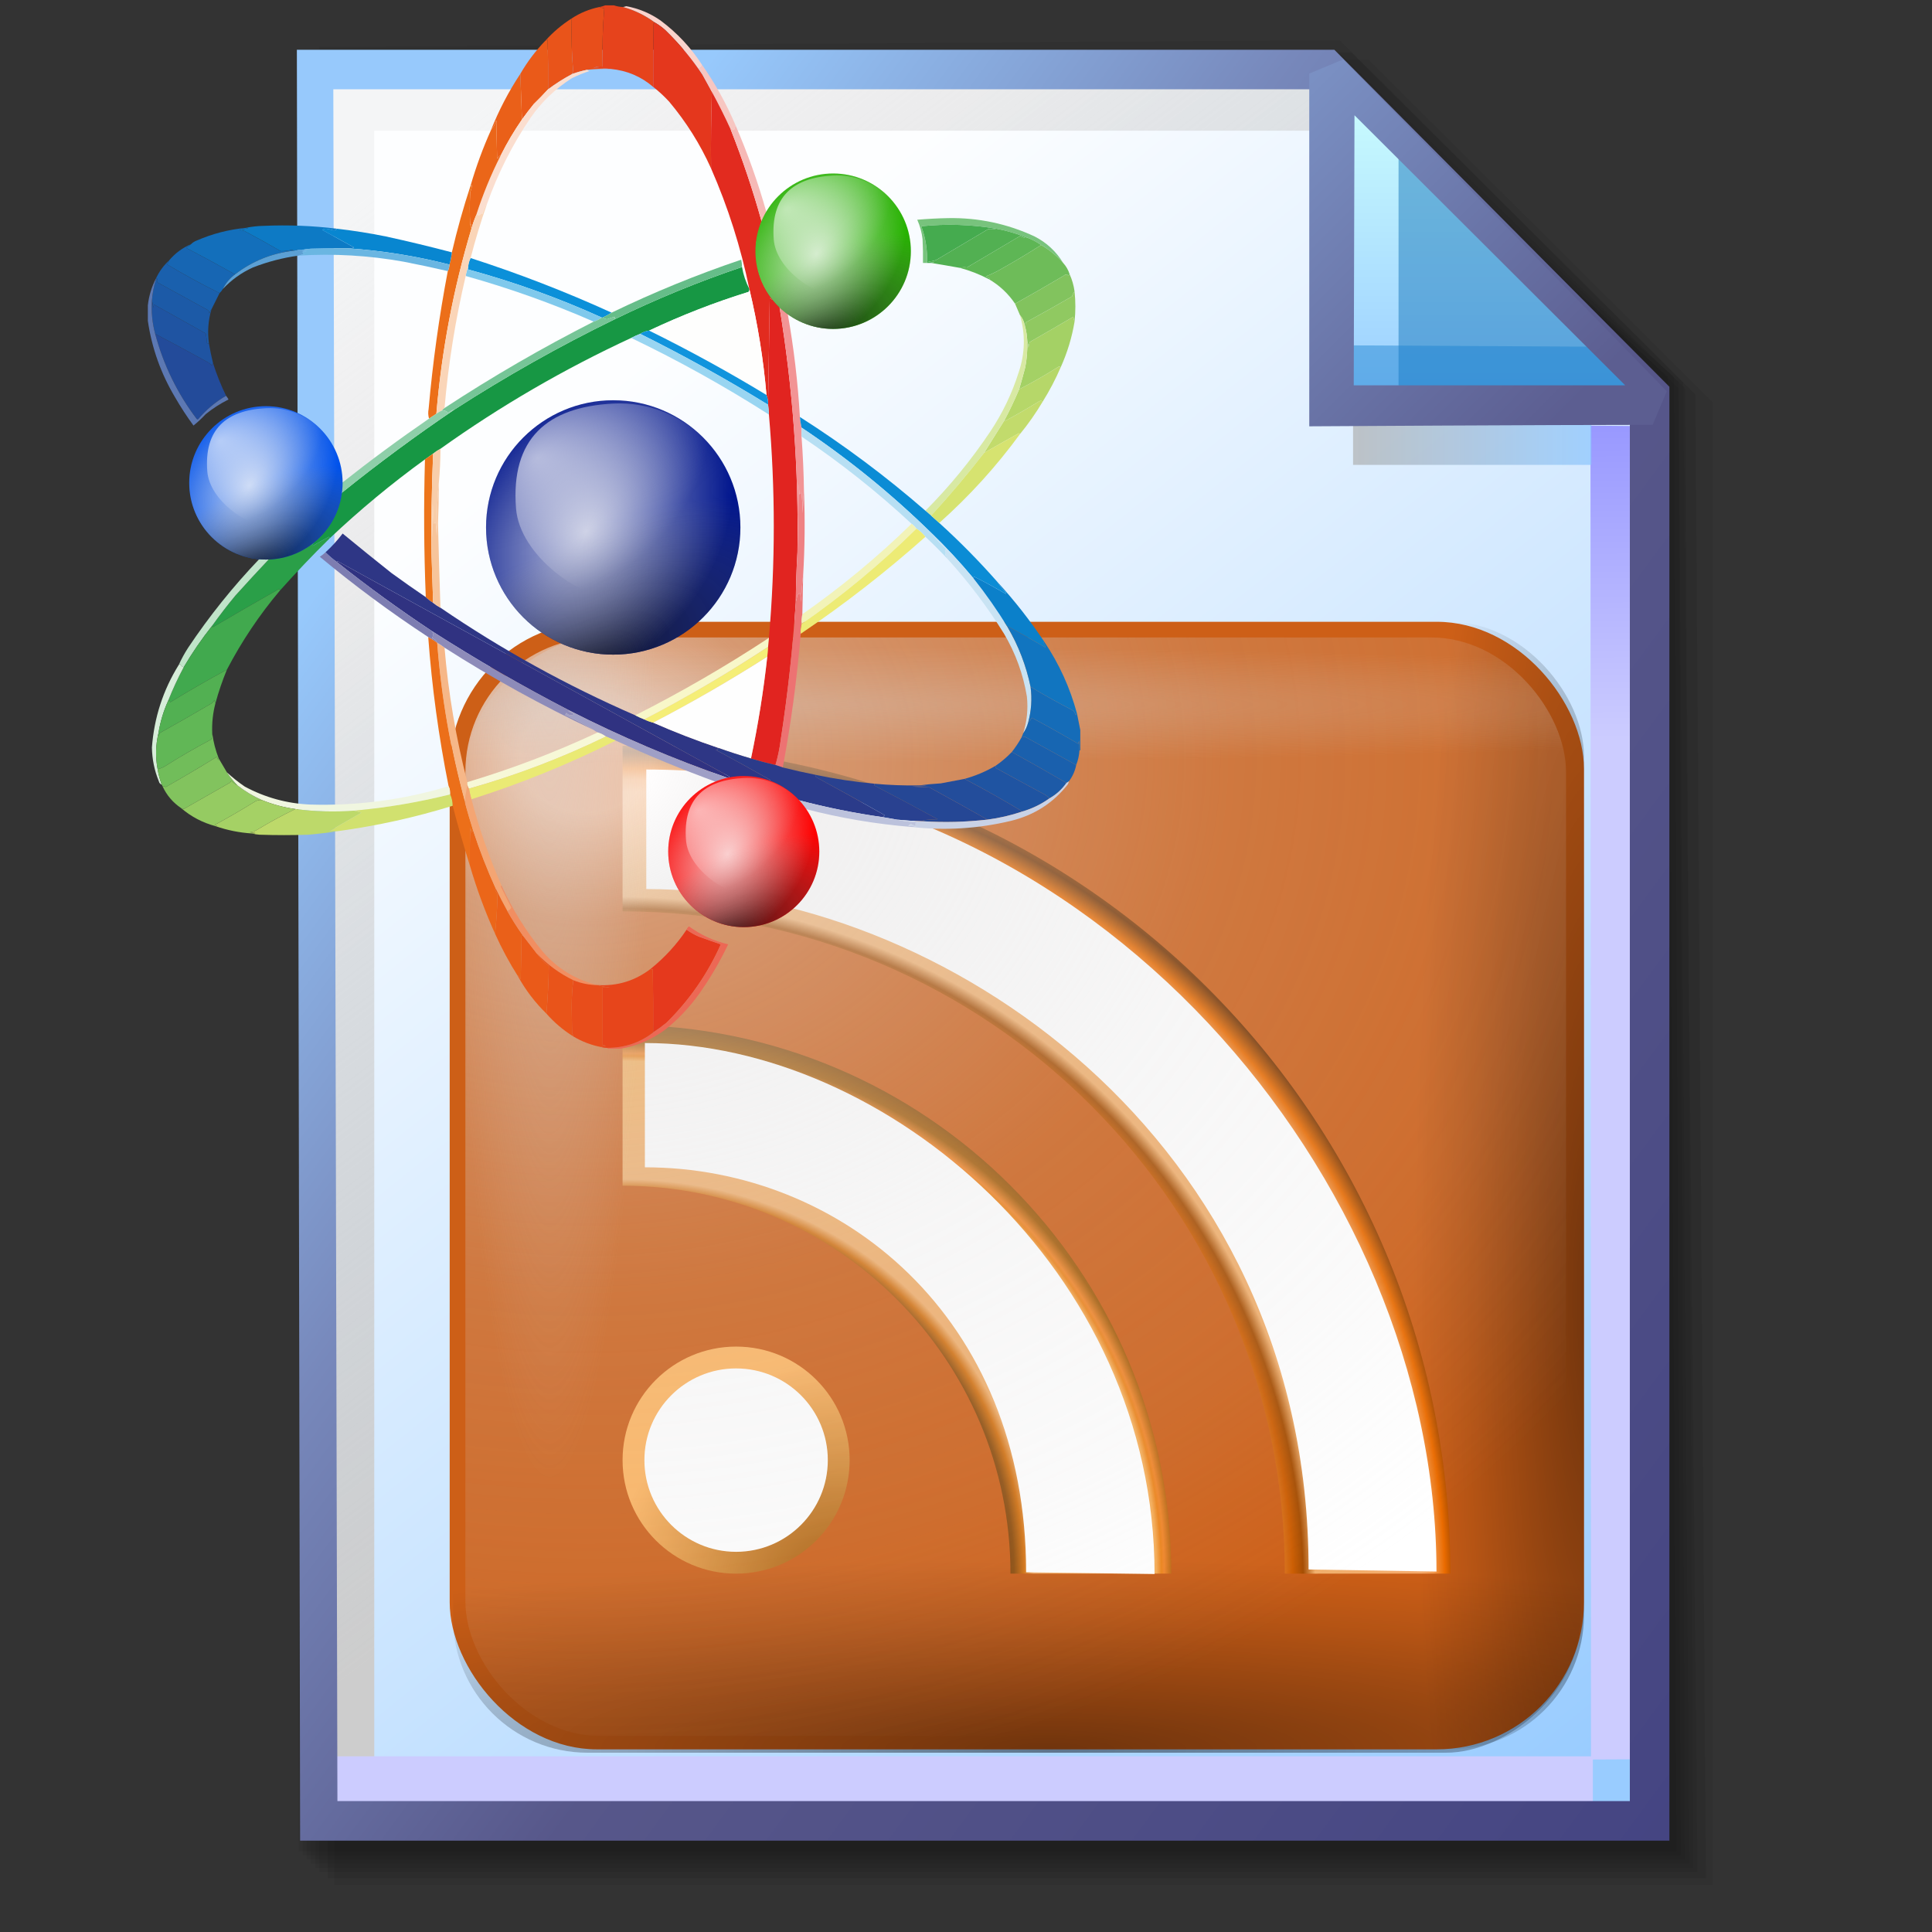 <?xml version="1.0" encoding="UTF-8" standalone="no"?>
<!-- Created with Inkscape (http://www.inkscape.org/) -->

<svg
   width="256mm"
   height="256mm"
   viewBox="0 0 256 256"
   version="1.1"
   id="svg1"
   inkscape:version="1.3.2 (091e20ef0f, 2023-11-25)"
   xml:space="preserve"
   sodipodi:docname="application-atom+xml.svg"
   xmlns:inkscape="http://www.inkscape.org/namespaces/inkscape"
   xmlns:sodipodi="http://sodipodi.sourceforge.net/DTD/sodipodi-0.dtd"
   xmlns:xlink="http://www.w3.org/1999/xlink"
   xmlns="http://www.w3.org/2000/svg"
   xmlns:svg="http://www.w3.org/2000/svg"
   xmlns:rdf="http://www.w3.org/1999/02/22-rdf-syntax-ns#"
   xmlns:cc="http://creativecommons.org/ns#"
   xmlns:dc="http://purl.org/dc/elements/1.1/"><rect x="0" y="0" width="256" height="256" fill="#333333" stroke="none"/><defs
     id="defs1"><linearGradient
       id="linearGradient26"
       inkscape:collect="always"><stop
         style="stop-color:#7b91c4;stop-opacity:1;"
         offset="0"
         id="stop26" /><stop
         style="stop-color:#5c5e91;stop-opacity:1"
         offset="1"
         id="stop27" /></linearGradient><linearGradient
       id="linearGradient24"
       inkscape:collect="always"><stop
         style="stop-color:#c7fafe;stop-opacity:1;"
         offset="0"
         id="stop24" /><stop
         style="stop-color:#9acdff;stop-opacity:1"
         offset="1"
         id="stop25" /></linearGradient><linearGradient
       id="linearGradient22"
       inkscape:collect="always"><stop
         style="stop-color:#adaeae;stop-opacity:0.825;"
         offset="0"
         id="stop22" /><stop
         style="stop-color:#8ac5fe;stop-opacity:0.836;"
         offset="1"
         id="stop23" /></linearGradient><linearGradient
       id="linearGradient18"
       inkscape:collect="always"><stop
         style="stop-color:#9797ff;stop-opacity:1;"
         offset="0"
         id="stop18" /><stop
         style="stop-color:#ccccff;stop-opacity:1;"
         offset="0.3"
         id="stop20" /><stop
         style="stop-color:#ccccff;stop-opacity:1;"
         offset="1"
         id="stop19" /></linearGradient><linearGradient
       id="linearGradient16"
       inkscape:collect="always"><stop
         style="stop-color:#cdcdcd;stop-opacity:0.175;"
         offset="0"
         id="stop16" /><stop
         style="stop-color:#cdcdcd;stop-opacity:1;"
         offset="1"
         id="stop17" /></linearGradient><linearGradient
       id="linearGradient12"
       inkscape:collect="always"><stop
         style="stop-color:#fdfeff;stop-opacity:1;"
         offset="0"
         id="stop13" /><stop
         style="stop-color:#99ccff;stop-opacity:1;"
         offset="1"
         id="stop14" /></linearGradient><linearGradient
       id="linearGradient9"
       inkscape:collect="always"><stop
         style="stop-color:#97c9fc;stop-opacity:1;"
         offset="0"
         id="stop9" /><stop
         style="stop-color:#7788bb;stop-opacity:1"
         offset="0.25"
         id="stop12" /><stop
         style="stop-color:#57578a;stop-opacity:1"
         offset="0.5"
         id="stop11" /><stop
         style="stop-color:#444482;stop-opacity:1;"
         offset="1"
         id="stop10" /></linearGradient><linearGradient
       inkscape:collect="always"
       xlink:href="#linearGradient9"
       id="linearGradient10"
       x1="31.622"
       y1="100.24"
       x2="221.195"
       y2="240.29"
       gradientUnits="userSpaceOnUse" /><linearGradient
       inkscape:collect="always"
       xlink:href="#linearGradient12"
       id="linearGradient14"
       x1="73.583"
       y1="62.021"
       x2="207.03"
       y2="229.599"
       gradientUnits="userSpaceOnUse" /><linearGradient
       inkscape:collect="always"
       xlink:href="#linearGradient16"
       id="linearGradient17"
       x1="57.531"
       y1="26.421"
       x2="147.132"
       y2="144.341"
       gradientUnits="userSpaceOnUse" /><linearGradient
       inkscape:collect="always"
       xlink:href="#linearGradient18"
       id="linearGradient19"
       x1="209.825"
       y1="58.536"
       x2="210.583"
       y2="194.577"
       gradientUnits="userSpaceOnUse" /><linearGradient
       inkscape:collect="always"
       xlink:href="#linearGradient22"
       id="linearGradient23"
       x1="177.192"
       y1="58.991"
       x2="207.32"
       y2="58.991"
       gradientUnits="userSpaceOnUse" /><linearGradient
       inkscape:collect="always"
       xlink:href="#linearGradient24"
       id="linearGradient25"
       x1="176.32"
       y1="20.127"
       x2="176.32"
       y2="56.696"
       gradientUnits="userSpaceOnUse" /><linearGradient
       inkscape:collect="always"
       xlink:href="#linearGradient26"
       id="linearGradient27"
       x1="172.597"
       y1="13.512"
       x2="210.544"
       y2="51.286"
       gradientUnits="userSpaceOnUse" /><radialGradient
       inkscape:collect="always"
       xlink:href="#linearGradient8-7"
       id="radialGradient9"
       cx="216.191"
       cy="53.194"
       fx="216.191"
       fy="53.194"
       r="117.975"
       gradientTransform="matrix(0.32,0,0,1.919,-130.767,-37.495)"
       gradientUnits="userSpaceOnUse" /><linearGradient
       id="linearGradient8-7"
       inkscape:collect="always"><stop
         style="stop-color:#010000;stop-opacity:0.455;"
         offset="0"
         id="stop8-3" /><stop
         style="stop-color:#010000;stop-opacity:0.118;"
         offset="0.7"
         id="stop10-6" /><stop
         style="stop-color:#010000;stop-opacity:0;"
         offset="1"
         id="stop9-1" /></linearGradient><radialGradient
       inkscape:collect="always"
       xlink:href="#linearGradient8-7"
       id="radialGradient10"
       gradientUnits="userSpaceOnUse"
       gradientTransform="matrix(0.336,0,0,1.919,87.803,103.561)"
       cx="209.397"
       cy="37.313"
       fx="209.397"
       fy="37.313"
       r="117.975" /><radialGradient
       inkscape:collect="always"
       xlink:href="#linearGradient43"
       id="radialGradient45"
       cx="-51.397"
       cy="26.517"
       fx="-51.397"
       fy="26.517"
       r="12"
       gradientUnits="userSpaceOnUse"
       gradientTransform="matrix(0.312,-2.013,1.963,0.305,-55.25,-67.191)" /><linearGradient
       id="linearGradient43"
       inkscape:collect="always"><stop
         style="stop-color:#9f5400;stop-opacity:1;"
         offset="0"
         id="stop44" /><stop
         style="stop-color:#ffb560;stop-opacity:0.987;"
         offset="1"
         id="stop45" /></linearGradient><radialGradient
       inkscape:collect="always"
       xlink:href="#linearGradient33"
       id="radialGradient34"
       cx="-41.729"
       cy="42.376"
       fx="-41.729"
       fy="42.376"
       r="29"
       gradientUnits="userSpaceOnUse"
       gradientTransform="matrix(2.14,0,0,2.062,47.589,-44.994)" /><linearGradient
       id="linearGradient33"
       inkscape:collect="always"><stop
         style="stop-color:#f7c18b;stop-opacity:1;"
         offset="0"
         id="stop33-6" /><stop
         style="stop-color:#80430b;stop-opacity:1;"
         offset="0.648"
         id="stop35-7" /><stop
         style="stop-color:#8d4c0b;stop-opacity:1;"
         offset="0.662"
         id="stop36" /><stop
         style="stop-color:#d2700f;stop-opacity:1;"
         offset="0.679"
         id="stop41" /><stop
         style="stop-color:#f1af6c;stop-opacity:1;"
         offset="0.695"
         id="stop37" /><stop
         style="stop-color:#f6ad57;stop-opacity:1;"
         offset="0.904"
         id="stop38" /><stop
         style="stop-color:#ec8319;stop-opacity:1;"
         offset="0.913"
         id="stop42" /><stop
         style="stop-color:#f08427;stop-opacity:1;"
         offset="0.918"
         id="stop39" /><stop
         style="stop-color:#a45c08;stop-opacity:1;"
         offset="0.936"
         id="stop40" /><stop
         style="stop-color:#693709;stop-opacity:1;"
         offset="1"
         id="stop34-5" /></linearGradient><radialGradient
       inkscape:collect="always"
       xlink:href="#linearGradient2"
       id="radialGradient20"
       cx="53.989"
       cy="67.825"
       fx="53.989"
       fy="67.825"
       r="43.75"
       gradientUnits="userSpaceOnUse"
       gradientTransform="matrix(2.074,0,-1.4560276e-7,2.049,-154.79,-94.909)" /><linearGradient
       id="linearGradient2"
       inkscape:collect="always"><stop
         style="stop-color:#ffa067;stop-opacity:1;"
         offset="0"
         id="stop19-3" /><stop
         style="stop-color:#ffb676;stop-opacity:1;"
         offset="0.745"
         id="stop21-5" /><stop
         style="stop-color:#cc5c00;stop-opacity:1;"
         offset="0.79"
         id="stop25-6" /><stop
         style="stop-color:#a54c00;stop-opacity:1;"
         offset="0.802"
         id="stop26-2" /><stop
         style="stop-color:#f1af6c;stop-opacity:1;"
         offset="0.816"
         id="stop22-9" /><stop
         style="stop-color:#f1af6c;stop-opacity:1;"
         offset="0.837"
         id="stop27-1" /><stop
         style="stop-color:#f5ab6d;stop-opacity:1;"
         offset="0.94"
         id="stop43" /><stop
         style="stop-color:#f39a4f;stop-opacity:1;"
         offset="0.954"
         id="stop28-2" /><stop
         style="stop-color:#ea6b00;stop-opacity:1;"
         offset="0.967"
         id="stop23-7" /><stop
         style="stop-color:#763400;stop-opacity:1;"
         offset="0.987"
         id="stop30-0" /><stop
         style="stop-color:#984300;stop-opacity:1;"
         offset="1"
         id="stop20-9" /></linearGradient><radialGradient
       inkscape:collect="always"
       xlink:href="#linearGradient11"
       id="radialGradient12"
       cx="-272.405"
       cy="-50.082"
       fx="-272.405"
       fy="-50.082"
       r="117.975"
       gradientTransform="matrix(2.199,0,0,1.833,327.512,43.553)"
       gradientUnits="userSpaceOnUse" /><linearGradient
       id="linearGradient11"
       inkscape:collect="always"><stop
         style="stop-color:#fffdfd;stop-opacity:0.638;"
         offset="0.052"
         id="stop15" /><stop
         style="stop-color:#e1dfdf;stop-opacity:0.452;"
         offset="0.159"
         id="stop33" /><stop
         style="stop-color:#d7d5d5;stop-opacity:0.213;"
         offset="0.516"
         id="stop19-7" /><stop
         style="stop-color:#d7d5d5;stop-opacity:0.123;"
         offset="0.789"
         id="stop20-5" /><stop
         style="stop-color:#d7d5d5;stop-opacity:0;"
         offset="1"
         id="stop12-9" /></linearGradient><radialGradient
       inkscape:collect="always"
       xlink:href="#linearGradient17-3"
       id="radialGradient18"
       cx="-209.599"
       cy="-565.817"
       fx="-209.599"
       fy="-565.817"
       r="114.477"
       gradientTransform="matrix(2.491,0,0,0.106,274.117,0.741)"
       gradientUnits="userSpaceOnUse" /><linearGradient
       id="linearGradient17-3"
       inkscape:collect="always"><stop
         style="stop-color:#d7d5d5;stop-opacity:0.306;"
         offset="0"
         id="stop17-5" /><stop
         style="stop-color:#d7d5d5;stop-opacity:0;"
         offset="1"
         id="stop18-6" /></linearGradient><radialGradient
       inkscape:collect="always"
       xlink:href="#linearGradient35"
       id="radialGradient33"
       gradientUnits="userSpaceOnUse"
       gradientTransform="matrix(1.766,0,0,0.194,263.204,-169.792)"
       cx="-92.594"
       cy="-563.05"
       fx="-92.594"
       fy="-563.05"
       r="114.477" /><linearGradient
       id="linearGradient35"
       inkscape:collect="always"><stop
         style="stop-color:#d7d5d5;stop-opacity:0.411;"
         offset="0"
         id="stop34" /><stop
         style="stop-color:#d7d5d5;stop-opacity:0;"
         offset="1"
         id="stop35" /></linearGradient><radialGradient
       inkscape:collect="always"
       xlink:href="#linearGradient204"
       id="radialGradient395"
       gradientUnits="userSpaceOnUse"
       cx="85.871"
       cy="103.79"
       fx="85.871"
       fy="103.79"
       r="13.603"
       gradientTransform="matrix(2.004,-1.179,0.507,0.862,-144.135,124.527)" /><linearGradient
       id="linearGradient204"
       inkscape:collect="always"><stop
         style="stop-color:#000000;stop-opacity:0.895;"
         offset="0"
         id="stop365" /><stop
         style="stop-color:#656565;stop-opacity:0;"
         offset="1"
         id="stop366" /></linearGradient><radialGradient
       inkscape:collect="always"
       xlink:href="#linearGradient400"
       id="radialGradient367"
       gradientUnits="userSpaceOnUse"
       cx="83.938"
       cy="94.164"
       fx="83.938"
       fy="94.164"
       r="13.603"
       gradientTransform="matrix(0.86,-1.092,0.785,0.619,-63.544,129.939)" /><linearGradient
       id="linearGradient400"
       inkscape:collect="always"><stop
         style="stop-color:#f6f6f6;stop-opacity:0.781;"
         offset="0"
         id="stop399" /><stop
         style="stop-color:#e3e3e3;stop-opacity:0;"
         offset="1"
         id="stop400" /></linearGradient><radialGradient
       inkscape:collect="always"
       xlink:href="#linearGradient367"
       id="radialGradient388"
       cx="80.131"
       cy="91.117"
       fx="80.131"
       fy="91.117"
       r="13.603"
       gradientTransform="matrix(1.256,-0.643,0.501,0.98,-68.961,50.885)"
       gradientUnits="userSpaceOnUse" /><linearGradient
       id="linearGradient367"
       inkscape:collect="always"><stop
         style="stop-color:#ffffff;stop-opacity:0.628;"
         offset="0"
         id="stop387" /><stop
         style="stop-color:#ffffff;stop-opacity:0;"
         offset="1"
         id="stop388" /></linearGradient><radialGradient
       inkscape:collect="always"
       xlink:href="#linearGradient204"
       id="radialGradient402"
       gradientUnits="userSpaceOnUse"
       gradientTransform="matrix(2.004,-1.179,0.507,0.862,-144.135,124.527)"
       cx="85.871"
       cy="103.79"
       fx="85.871"
       fy="103.79"
       r="13.603" /><radialGradient
       inkscape:collect="always"
       xlink:href="#linearGradient400"
       id="radialGradient403"
       gradientUnits="userSpaceOnUse"
       gradientTransform="matrix(0.86,-1.092,0.785,0.619,-63.544,129.939)"
       cx="83.938"
       cy="94.164"
       fx="83.938"
       fy="94.164"
       r="13.603" /><radialGradient
       inkscape:collect="always"
       xlink:href="#linearGradient367"
       id="radialGradient404"
       gradientUnits="userSpaceOnUse"
       gradientTransform="matrix(1.256,-0.643,0.501,0.98,-68.961,50.885)"
       cx="80.131"
       cy="91.117"
       fx="80.131"
       fy="91.117"
       r="13.603" /><radialGradient
       inkscape:collect="always"
       xlink:href="#linearGradient204"
       id="radialGradient406"
       gradientUnits="userSpaceOnUse"
       gradientTransform="matrix(2.004,-1.179,0.507,0.862,-144.135,124.527)"
       cx="85.871"
       cy="103.79"
       fx="85.871"
       fy="103.79"
       r="13.603" /><radialGradient
       inkscape:collect="always"
       xlink:href="#linearGradient400"
       id="radialGradient407"
       gradientUnits="userSpaceOnUse"
       gradientTransform="matrix(0.86,-1.092,0.785,0.619,-63.544,129.939)"
       cx="83.938"
       cy="94.164"
       fx="83.938"
       fy="94.164"
       r="13.603" /><radialGradient
       inkscape:collect="always"
       xlink:href="#linearGradient367"
       id="radialGradient408"
       gradientUnits="userSpaceOnUse"
       gradientTransform="matrix(1.256,-0.643,0.501,0.98,-68.961,50.885)"
       cx="80.131"
       cy="91.117"
       fx="80.131"
       fy="91.117"
       r="13.603" /><radialGradient
       inkscape:collect="always"
       xlink:href="#linearGradient204"
       id="radialGradient410"
       gradientUnits="userSpaceOnUse"
       gradientTransform="matrix(2.004,-1.179,0.507,0.862,-144.135,124.527)"
       cx="85.871"
       cy="103.79"
       fx="85.871"
       fy="103.79"
       r="13.603" /><radialGradient
       inkscape:collect="always"
       xlink:href="#linearGradient400"
       id="radialGradient411"
       gradientUnits="userSpaceOnUse"
       gradientTransform="matrix(0.86,-1.092,0.785,0.619,-63.544,129.939)"
       cx="83.938"
       cy="94.164"
       fx="83.938"
       fy="94.164"
       r="13.603" /><radialGradient
       inkscape:collect="always"
       xlink:href="#linearGradient367"
       id="radialGradient412"
       gradientUnits="userSpaceOnUse"
       gradientTransform="matrix(1.256,-0.643,0.501,0.98,-68.961,50.885)"
       cx="80.131"
       cy="91.117"
       fx="80.131"
       fy="91.117"
       r="13.603" /></defs><sodipodi:namedview
     id="base"
     pagecolor="#ffffff"
     bordercolor="#000000"
     borderopacity="0.3"
     inkscape:pageopacity="0.0"
     inkscape:pageshadow="2"
     inkscape:zoom="0.98994949"
     inkscape:cx="505.07627"
     inkscape:cy="476.792"
     inkscape:document-units="mm"
     inkscape:showpageshadow="2"
     inkscape:pagecheckerboard="0"
     inkscape:deskcolor="#d1d1d1"
     inkscape:current-layer="svg1"
     showguides="true" /><g
     id="g28"
     transform="matrix(1.048,0,0,1.048,-6.407,-6.138)"><g
       id="g7"
       inkscape:label="shadow"
       style="display:inline"><path
         id="rect1"
         style="fill:#000000;fill-opacity:0.06;stroke-width:3.728;stroke-linecap:square"
         d="M 48.381,13.418 H 179.161 l 43.467,43.278 V 244.173 H 48.381 Z"
         sodipodi:nodetypes="cccccc" /><path
         id="path1"
         style="fill:#000000;fill-opacity:0.075;stroke-width:3.728;stroke-linecap:square"
         d="m 47.563,12.6 129.443,-0.134 43.467,43.278 1.336,187.61 H 47.563 Z"
         sodipodi:nodetypes="cccccc" /><path
         id="path2"
         style="fill:#000000;fill-opacity:0.06;stroke-width:3.728;stroke-linecap:square"
         d="m 46.494,11.793 128.976,-0.869 43.467,43.278 1.804,188.345 H 46.494 Z"
         sodipodi:nodetypes="cccccc" /><path
         id="path3"
         style="fill:#000000;fill-opacity:0.06;stroke-width:3.728;stroke-linecap:square"
         d="m 45.965,12.333 129.778,0.468 43.467,42.209 1.002,187.008 H 45.965 Z"
         sodipodi:nodetypes="cccccc" /><path
         id="path4"
         style="fill:#000000;fill-opacity:0.06;stroke-width:3.728;stroke-linecap:square"
         d="m 45.436,12.338 129.443,0.935 43.467,41.675 1.336,186.541 H 45.436 Z"
         sodipodi:nodetypes="cccccc" /><path
         id="path5"
         style="fill:#000000;fill-opacity:0.06;stroke-width:3.728;stroke-linecap:square"
         d="M 44.906,12.745 174.884,13.413 218.352,54.152 219.153,240.96 H 44.906 Z"
         sodipodi:nodetypes="cccccc" /><path
         id="path6"
         style="fill:#000000;fill-opacity:0.06;stroke-width:3.728;stroke-linecap:square"
         d="m 44.377,15.022 129.911,0.535 43.467,37.933 0.869,186.942 H 44.377 Z"
         sodipodi:nodetypes="cccccc" /><path
         id="path7"
         style="fill:#000000;fill-opacity:0.06;stroke-width:3.728;stroke-linecap:square"
         d="m 43.848,13.424 129.711,1.069 43.467,39.002 1.069,186.407 H 43.848 Z"
         sodipodi:nodetypes="cccccc" /></g><g
       id="g14"
       style="display:inline"><path
         style="color:#000000;fill:url(#linearGradient14);stroke-linecap:square;-inkscape-stroke:none"
         d="M 46.154,14.648 H 173.783 l 40.903,41.14 V 236.079 H 46.555 Z"
         id="path15"
         inkscape:label="headbgground" /><path
         id="rect16"
         style="display:inline;fill:url(#linearGradient17);fill-opacity:1;stroke-width:5;stroke-linecap:square"
         d="M 45.436,14.165 H 176.703 l 0.204,8.221 H 53.434 V 235.98 h -7.998 z"
         sodipodi:nodetypes="ccccccc" /><path
         id="rect17"
         style="fill:url(#linearGradient19);stroke-width:5;stroke-linecap:square"
         d="M 47.058,227.92 H 207.275 l -0.067,-168.246 7.317,0.067 0.067,168.547 -7.083,0.033 v 7.348 H 47.058 Z"
         sodipodi:nodetypes="ccccccccc" /><path
         style="color:#000000;fill:url(#linearGradient10);stroke-linecap:square;-inkscape-stroke:none"
         d="M 43.648,12.148 44.059,238.58 H 217.186 V 54.758 L 174.822,12.148 Z m 4.609,5 H 172.744 l 39.441,39.672 V 233.58 H 48.775 Z"
         id="path16"
         inkscape:label="headframe"
         sodipodi:nodetypes="cccccccccccc" /></g><g
       id="rect23"
       style="display:inline"><rect
         style="display:inline;fill:url(#linearGradient23);fill-opacity:0.834;stroke:none;stroke-width:5;stroke-linecap:square;stroke-dasharray:none;stroke-opacity:1"
         id="rect20"
         width="30.128"
         height="11.286"
         x="177.192"
         y="53.348" /><path
         style="color:#000000;display:inline;fill:url(#linearGradient25);stroke-linecap:square;stroke-linejoin:bevel;-inkscape-stroke:none"
         d="m 174.153,15.119 40.916,41.955 H 174.814 Z"
         id="path25" /><g
         id="g27"><path
           id="rect27"
           style="display:inline;fill:#0a6db5;fill-opacity:0.459;stroke-width:5;stroke-linecap:square;stroke-linejoin:bevel"
           d="m 182.94,23.246 33.073,33.829 -33.073,-0.094 z"
           sodipodi:nodetypes="cccc" /><path
           id="path27"
           style="display:inline;fill:#1882cf;fill-opacity:0.459;stroke-width:5;stroke-linecap:square;stroke-linejoin:bevel"
           d="m 175.286,49.515 34.916,0.189 4.677,7.087 -39.688,-0.472 z"
           sodipodi:nodetypes="ccccc" /></g><path
         style="color:#000000;display:inline;fill:url(#linearGradient27);stroke-linecap:square;stroke-linejoin:bevel;-inkscape-stroke:none"
         d="m 175.941,13.373 -4.289,1.785 6.5e-4,44.601 c 0,0 29.863,-0.185 43.415,-0.185 l 1.789,-4.246 z m 1.429,7.057 34.226,34.144 h -34.32 z"
         id="path26"
         sodipodi:nodetypes="cccccccccc" /></g></g><g
     id="g3"
     style="display:inline"
     transform="matrix(0.637,0,0,0.637,250.579,131.103)"><rect
       style="display:none;fill:#f8fbfd;fill-opacity:1;stroke:#909faf;stroke-width:2;stroke-linecap:round;stroke-linejoin:round;stroke-miterlimit:2.5;stroke-dasharray:none;stroke-opacity:0.651"
       id="rect1-2"
       width="256.35"
       height="256.35"
       x="-310.441"
       y="-87.082"
       ry="31.242"
       inkscape:label="backwhite" /><rect
       style="display:inline;fill:#cd5f17;fill-opacity:1;stroke:none;stroke-width:2;stroke-linecap:round;stroke-linejoin:round;stroke-miterlimit:2.5;stroke-dasharray:none;stroke-opacity:0.651"
       id="rect2"
       width="235.949"
       height="234.55"
       x="-299.832"
       y="-76.474"
       ry="30.616"
       inkscape:label="colorhead"
       rx="30.616" /><g
       id="g5"
       inkscape:label="shadowdlb"><rect
         style="display:inline;fill:url(#radialGradient9);stroke:none;stroke-width:2;stroke-linecap:round;stroke-linejoin:round;stroke-miterlimit:2.5;stroke-dasharray:none;stroke-opacity:0.651"
         id="rect3"
         width="235.949"
         height="234.55"
         x="-299.832"
         y="-76.474"
         ry="27.978" /><rect
         style="display:inline;fill:url(#radialGradient10);stroke:none;stroke-width:2;stroke-linecap:round;stroke-linejoin:round;stroke-miterlimit:2.5;stroke-dasharray:none;stroke-opacity:0.651"
         id="rect10"
         width="235.949"
         height="234.55"
         x="-77.173"
         y="64.583"
         ry="27.978"
         transform="rotate(90)" /></g><g
       id="g2"
       transform="matrix(1.968,0,0,1.968,-181.213,37.889)"><circle
         style="fill:url(#radialGradient45);fill-opacity:1;fill-rule:nonzero;stroke:none;stroke-width:0.5;stroke-linecap:butt;stroke-linejoin:miter;stroke-miterlimit:4;stroke-dasharray:none;stroke-dashoffset:0"
         vector-effect="non-scaling-stroke"
         cx="-30"
         cy="30.5"
         r="12"
         id="circle18" /><circle
         style="fill:#ffffff;fill-rule:nonzero;stroke:none;stroke-width:0.404;stroke-linecap:butt;stroke-linejoin:miter;stroke-miterlimit:4;stroke-dasharray:none;stroke-dashoffset:0"
         vector-effect="non-scaling-stroke"
         cx="-30"
         cy="30.5"
         r="9.693"
         id="circle1" /><path
         style="fill:url(#radialGradient34);fill-opacity:1;fill-rule:nonzero;stroke:none;stroke-width:0.5;stroke-linecap:butt;stroke-linejoin:miter;stroke-miterlimit:4;stroke-dasharray:none;stroke-dashoffset:0"
         vector-effect="non-scaling-stroke"
         d="M 16,42.5 H -1 c 0,-22.644 -18.356,-41 -41,-41 v -17 c 32.033,0 58,25.967 58,58 z"
         stroke-linecap="round"
         id="path18" /><path
         style="fill:#ffffff;fill-rule:nonzero;stroke:none;stroke-width:0.386;stroke-linecap:butt;stroke-linejoin:miter;stroke-miterlimit:4;stroke-dasharray:none;stroke-dashoffset:0"
         vector-effect="non-scaling-stroke"
         d="M 14.232,42.537 0.654,42.353 c 0,-27 -19.558,-42.803 -40.297,-42.803 V -13.586 c 25.489,0 53.875,24.005 53.875,56.123 z"
         stroke-linecap="round"
         id="path1-9"
         sodipodi:nodetypes="ccccc" /><path
         style="fill:url(#radialGradient20);fill-opacity:1;fill-rule:nonzero;stroke:none;stroke-width:0.5;stroke-linecap:butt;stroke-linejoin:miter;stroke-miterlimit:4;stroke-dasharray:none;stroke-dashoffset:0"
         vector-effect="non-scaling-stroke"
         d="m 28,42.5 c 0,-38.66 -31.34,-70 -70,-70 V -45 c 48.325,0 87.5,39.175 87.5,87.5 z"
         stroke-linecap="round"
         id="path19" /><path
         style="fill:#ffffff;fill-rule:nonzero;stroke:none;stroke-width:0.432;stroke-linecap:butt;stroke-linejoin:miter;stroke-miterlimit:4;stroke-dasharray:none;stroke-dashoffset:0"
         vector-effect="non-scaling-stroke"
         d="m 30.51,42.058 c 0,-45.816 -39.169,-71.921 -70.005,-71.921 v -12.633 c 47.057,0 83.522,43.268 83.522,84.774 z"
         stroke-linecap="round"
         id="path2-3"
         sodipodi:nodetypes="ccccc" /></g><rect
       style="display:inline;fill:url(#radialGradient12);stroke:none;stroke-width:2;stroke-linecap:round;stroke-linejoin:round;stroke-miterlimit:2.5;stroke-dasharray:none;stroke-opacity:0.651"
       id="rect11"
       width="228.954"
       height="228.488"
       x="-296.568"
       y="-73.209"
       ry="27.978" /><rect
       style="display:inline;fill:url(#radialGradient18);stroke:none;stroke-width:2;stroke-linecap:round;stroke-linejoin:round;stroke-miterlimit:2.5;stroke-dasharray:none;stroke-opacity:0.651"
       id="rect15"
       width="228.954"
       height="228.488"
       x="-296.568"
       y="-73.209"
       ry="27.978" /><rect
       style="display:inline;fill:url(#radialGradient33);stroke:none;stroke-width:2;stroke-linecap:round;stroke-linejoin:round;stroke-miterlimit:2.5;stroke-dasharray:none;stroke-opacity:0.651"
       id="rect33"
       width="228.954"
       height="228.488"
       x="-155.512"
       y="-296.335"
       ry="27.978"
       transform="rotate(-90)" /></g><g
     style="clip-rule:evenodd;display:inline;fill-rule:evenodd;image-rendering:optimizeQuality;shape-rendering:geometricPrecision;text-rendering:geometricPrecision"
     id="g204"
     transform="matrix(0.108,0,0,0.108,19.644,0.767)"
     inkscape:label="atom"><g
       id="g1"><path
         fill="#e84e1b"
         d="m 553.5,1.5 c 1.792,0.809 3.792,1.309 6,1.5 -1.984,23.604 -2.651,47.438 -2,71.5 -3.808,-0.337 -7.474,0.163 -11,1.5 7.179,0.172 14.179,0.671 21,1.5 -9.75,-0.306 -19.416,0.027 -29,1 -6.115,1.261 -12.115,2.927 -18,5 -0.438,0.065 -0.772,-0.101 -1,-0.5 0.667,-0.333 1.333,-0.667 2,-1 -1.983,-21.936 -2.65,-44.102 -2,-66.5 10.43,-6.811 21.763,-11.478 34,-14 z"
         id="path3-6" /><path
         fill="#e6431c"
         d="m 560.5,-0.5 c 3.667,0 7.333,0 11,0 3.446,1.187 7.113,1.854 11,2 14.175,3.921 27.175,10.254 39,19 -0.617,0.111 -1.117,0.444 -1.5,1 -0.5,25.998 -0.667,51.998 -0.5,78 -14.94,-12.799 -32.274,-20.132 -52,-22 -6.821,-0.829 -13.821,-1.329 -21,-1.5 3.526,-1.337 7.192,-1.837 11,-1.5 -0.651,-24.062 0.016,-47.896 2,-71.5 -2.208,-0.191 -4.208,-0.691 -6,-1.5 2.51,-0.427 4.843,-1.093 7,-2 z"
         id="path4-7" /><path
         fill="#e9541a"
         d="m 519.5,15.5 c -0.65,22.398 0.017,44.564 2,66.5 -0.667,0.333 -1.333,0.667 -2,1 0.228,0.399 0.562,0.565 1,0.5 -10.529,5.536 -20.529,11.869 -30,19 0.167,-20.336 0,-40.669 -0.5,-61 -0.671,0.752 -1.504,1.086 -2.5,1 9.469,-10.473 20.136,-19.473 32,-27 z"
         id="path5-0" /><path
         fill="#fad3cc"
         d="m 679.5,72.5 c -0.624,2.639 -1.957,3.973 -4,4 2.124,2.779 3.791,5.779 5,9 -13.206,-20.06 -28.539,-38.56 -46,-55.5 -4.008,-3.665 -8.341,-6.832 -13,-9.5 -11.825,-8.746 -24.825,-15.079 -39,-19 1.317,-0.321 2.651,-0.654 4,-1 15.281,2.814 29.281,8.648 42,17.5 20.359,15.187 37.359,33.354 51,54.5 z"
         id="path6-9" /><path
         fill="#ea5a19"
         d="m 490.5,102.5 c -5.63,6.131 -11.464,12.131 -17.5,18 -5.049,6.21 -9.883,12.543 -14.5,19 -0.629,-18.451 -1.295,-37.117 -2,-56 8.635,-14.931 18.969,-28.597 31,-41 0.996,0.086 1.829,-0.248 2.5,-1 0.5,20.331 0.667,40.664 0.5,61 z"
         id="path7-6" /><path
         fill="#e4371d"
         d="m 621.5,20.5 c 4.659,2.668 8.992,5.835 13,9.5 17.461,16.94 32.794,35.44 46,55.5 3.638,6.65 7.305,13.316 11,20 -0.998,31.162 -1.332,62.496 -1,94 -13.377,-29.763 -30.544,-57.097 -51.5,-82 -6.07,-6.574 -12.57,-12.574 -19.5,-18 -0.167,-26.002 0,-52.002 0.5,-78 0.383,-0.556 0.883,-0.889 1.5,-1 z"
         id="path8-0" /><path
         fill="#ea6019"
         d="m 456.5,83.5 c 0.705,18.883 1.371,37.549 2,56 -9.675,14.007 -18.341,28.674 -26,44 -1.835,0.622 -3.002,1.956 -3.5,4 -0.333,-0.333 -0.667,-0.667 -1,-1 -0.333,-15.333 -0.667,-30.667 -1,-46 -1.631,4.98 -3.797,8.98 -6.5,12 9.679,-24.362 21.679,-47.362 36,-69 z"
         id="path10" /><path
         fill="#fbdecf"
         d="m 538.5,78.5 c 0.763,0.768 1.763,1.268 3,1.5 -7.563,2.411 -14.897,5.411 -22,9 -20.079,12.745 -36.912,28.912 -50.5,48.5 -22.349,33.031 -40.182,68.364 -53.5,106 -2.178,3.141 -4.011,7.141 -5.5,12 -0.333,-0.333 -0.667,-0.667 -1,-1 -1.154,1.243 -2.488,2.243 -4,3 -0.667,-2.667 -1.333,-2.667 -2,0 -0.399,-0.228 -0.565,-0.562 -0.5,-1 8.044,-25.132 18.044,-49.466 30,-73 7.659,-15.326 16.325,-29.993 26,-44 4.617,-6.457 9.451,-12.79 14.5,-19 6.036,-5.869 11.87,-11.869 17.5,-18 9.471,-7.131 19.471,-13.464 30,-19 5.885,-2.073 11.885,-3.739 18,-5 z"
         id="path11" /><path
         fill="#f7c6c1"
         d="m 679.5,72.5 c 16.214,23.081 29.881,47.747 41,74 -0.295,1.397 -0.629,2.897 -1,4.5 -1.73,1.852 -2.896,1.686 -3.5,-0.5 -0.383,0.556 -0.883,0.889 -1.5,1 -7.107,-15.547 -14.773,-30.88 -23,-46 -3.695,-6.684 -7.362,-13.35 -11,-20 -1.209,-3.221 -2.876,-6.221 -5,-9 2.043,-0.027 3.376,-1.361 4,-4 z"
         id="path12" /><path
         fill="#eb6619"
         d="m 432.5,183.5 c -11.956,23.534 -21.956,47.868 -30,73 -2.371,5.441 -4.371,11.108 -6,17 -0.617,-1.821 -0.784,-3.821 -0.5,-6 -0.333,0.667 -0.667,1.333 -1,2 -0.667,-13.667 -0.667,-27.333 0,-41 1.318,-2.93 1.985,-5.93 2,-9 -0.333,0.667 -0.667,1.333 -1,2 -0.399,-0.228 -0.565,-0.562 -0.5,-1 6.778,-23.345 15.112,-46.012 25,-68 2.703,-3.02 4.869,-7.02 6.5,-12 0.333,15.333 0.667,30.667 1,46 0.333,0.333 0.667,0.667 1,1 0.498,-2.044 1.665,-3.378 3.5,-4 z"
         id="path13-6" /><path
         fill="#e22b1f"
         d="m 691.5,105.5 c 8.227,15.12 15.893,30.453 23,46 14.662,36.985 27.328,74.652 38,113 -2.874,8.461 -5.04,17.128 -6.5,26 -0.636,7.356 -0.469,14.689 0.5,22 1.806,18.098 8.472,34.098 20,48 -1.544,-0.203 -2.878,-0.87 -4,-2 -0.722,43.987 -1.389,87.654 -2,131 0.166,-4.174 -0.5,-8.174 -2,-12 -3.777,-43.99 -10.777,-87.323 -21,-130 -10.454,-51.026 -26.12,-100.36 -47,-148 -0.332,-31.504 0.002,-62.838 1,-94 z"
         id="path14" /><path
         fill="#f6b9b6"
         d="m 720.5,146.5 c 15.067,34.871 27.734,70.538 38,107 -1.762,3.862 -3.762,7.528 -6,11 -10.672,-38.348 -23.338,-76.015 -38,-113 0.617,-0.111 1.117,-0.444 1.5,-1 0.604,2.186 1.77,2.352 3.5,0.5 0.371,-1.603 0.705,-3.103 1,-4.5 z"
         id="path15-5" /><path
         fill="#78c37d"
         d="m 1122.5,315.5 c -7.81,-8.811 -16.81,-16.144 -27,-22 -6.07,-4.368 -12.74,-7.702 -20,-10 -11.34,-4.418 -23,-7.752 -35,-10 -30.56,-5.196 -61.226,-6.196 -92,-3 5.287,14.522 7.62,29.522 7,45 -1.667,0 -3.333,0 -5,0 0.166,-9.672 0,-19.339 -0.5,-29 -0.921,-8.35 -3.087,-16.35 -6.5,-24 12.642,-1.1 25.309,-1.767 38,-2 37.12,-0.611 72.45,6.889 106,22.5 14.75,7.584 26.42,18.418 35,32.5 z"
         id="path27-7" /><path
         fill="#ec6f19"
         d="m 396.5,273.5 c -22.211,74.129 -36.544,149.796 -43,227 -3,2 -6,4 -9,6 -1.145,-3.811 -1.312,-7.811 -0.5,-12 5.013,-56.743 12.846,-113.076 23.5,-169 1.268,-2.405 1.935,-5.072 2,-8 1.442,-4.791 2.442,-9.791 3,-15 6.438,-27.762 14.105,-55.095 23,-82 -0.065,0.438 0.101,0.772 0.5,1 0.333,-0.667 0.667,-1.333 1,-2 -0.015,3.07 -0.682,6.07 -2,9 -0.667,13.667 -0.667,27.333 0,41 0.333,-0.667 0.667,-1.333 1,-2 -0.284,2.179 -0.117,4.179 0.5,6 z"
         id="path28-1" /><path
         fill="#45ab4f"
         d="m 1040.5,273.5 c -3.17,0.776 -6.51,0.943 -10,0.5 -21.33,12.667 -42.667,25.333 -64,38 -3.253,1.036 -6.586,1.703 -10,2 2.667,0.333 5.333,0.667 8,1 -1.293,0.49 -2.627,0.657 -4,0.5 -1.667,0 -3.333,0 -5,0 0.62,-15.478 -1.713,-30.478 -7,-45 30.774,-3.196 61.44,-2.196 92,3 z"
         id="path31" /><path
         fill="#0d7ac5"
         d="m 231.5,273.5 c -0.992,1.526 -2.492,2.193 -4.5,2 -2.755,-0.905 -5.588,-1.572 -8.5,-2 -1.889,-0.064 -3.556,0.436 -5,1.5 12.977,7.156 25.977,14.323 39,21.5 -2.586,0.98 -5.253,1.313 -8,1 -15.004,-0.167 -30.004,0 -45,0.5 -3.856,0.177 -7.523,0.677 -11,1.5 -3.381,-0.04 -6.714,0.293 -10,1 -0.774,-0.647 -1.774,-0.98 -3,-1 -4.305,1.098 -8.639,1.598 -13,1.5 -14.839,-8.587 -29.839,-16.92 -45,-25 -2,-0.333 -4,-0.667 -6,-1 3.647,-0.774 7.314,-1.441 11,-2 -0.948,-0.483 -1.948,-0.649 -3,-0.5 7.109,-1.514 14.442,-2.347 22,-2.5 30.114,-1.322 60.114,-0.155 90,3.5 z"
         id="path32-7" /><path
         fill="#0886d0"
         d="m 231.5,273.5 c 20.126,2.325 40.126,5.492 60,9.5 27.157,5.931 54.157,12.431 81,19.5 -0.558,5.209 -1.558,10.209 -3,15 -41.144,-10.515 -82.81,-17.181 -125,-20 2.747,0.313 5.414,-0.02 8,-1 -13.023,-7.177 -26.023,-14.344 -39,-21.5 1.444,-1.064 3.111,-1.564 5,-1.5 2.912,0.428 5.745,1.095 8.5,2 2.008,0.193 3.508,-0.474 4.5,-2 z"
         id="path35" /><path
         fill="#52b052"
         d="m 1040.5,273.5 c 12,2.248 23.66,5.582 35,10 -0.06,0.543 -0.39,0.876 -1,1 -1.67,-0.667 -3.33,-1.333 -5,-2 -21.67,12.833 -43.33,25.667 -65,38.5 -2.93,-0.443 -5.926,-0.276 -9,0.5 -11.766,-2.127 -23.432,-4.127 -35,-6 1.373,0.157 2.707,-0.01 4,-0.5 -2.667,-0.333 -5.333,-0.667 -8,-1 3.414,-0.297 6.747,-0.964 10,-2 21.333,-12.667 42.67,-25.333 64,-38 3.49,0.443 6.83,0.276 10,-0.5 z"
         id="path36" /><path
         fill="#136fbb"
         d="m 119.5,272.5 c 1.052,-0.149 2.052,0.017 3,0.5 -3.686,0.559 -7.353,1.226 -11,2 2,0.333 4,0.667 6,1 15.161,8.08 30.161,16.413 45,25 4.361,0.098 8.695,-0.402 13,-1.5 1.226,0.02 2.226,0.353 3,1 -26.844,3.049 -50.844,12.715 -72,29 -19.81,-11.074 -39.81,-21.907 -60,-32.5 2.247,-1.277 4.247,-2.777 6,-4.5 1.928,-1.974 4.261,-3.474 7,-4.5 19.186,-8.34 39.186,-13.507 60,-15.5 z"
         id="path37" /><path
         fill="#5eb655"
         d="m 1075.5,283.5 c 7.26,2.298 13.93,5.632 20,10 -16.64,10.659 -33.64,20.825 -51,30.5 -5.45,3.12 -11.12,5.786 -17,8 1.33,0.667 2.67,1.333 4,2 1.24,0.69 1.24,1.19 0,1.5 -11.54,-6.065 -23.54,-10.732 -36,-14 3.074,-0.776 6.07,-0.943 9,-0.5 21.67,-12.833 43.33,-25.667 65,-38.5 1.67,0.667 3.33,1.333 5,2 0.61,-0.124 0.94,-0.457 1,-1 z"
         id="path38" /><path
         fill="#1766b3"
         d="m 52.5,292.5 c -1.753,1.723 -3.753,3.223 -6,4.5 20.19,10.593 40.19,21.426 60,32.5 -6.501,4.827 -11.501,10.827 -15,18 -1.104,1.889 -2.437,3.555 -4,5 -21.782,-10.789 -43.448,-22.622 -65,-35.5 1.641,-1.129 2.641,-2.629 3,-4.5 7.388,-8.859 16.388,-15.526 27,-20 z"
         id="path39" /><path
         fill="#5ca0d4"
         d="m 188.5,299.5 c 1.792,0.809 3.792,1.309 6,1.5 -1.634,0.494 -3.301,0.66 -5,0.5 -0.14,1.624 0.527,2.79 2,3.5 -2.536,0.186 -4.869,0.686 -7,1.5 -19.127,2.598 -37.793,7.432 -56,14.5 -14.125,6.39 -26.459,15.223 -37,26.5 3.499,-7.173 8.499,-13.173 15,-18 21.156,-16.285 45.156,-25.951 72,-29 3.286,-0.707 6.619,-1.04 10,-1 z"
         id="path40" /><path
         fill="#6ebc59"
         d="m 1095.5,293.5 c 10.19,5.856 19.19,13.189 27,22 3.67,4.007 6.34,8.673 8,14 -0.72,0.418 -1.22,1.084 -1.5,2 -1.49,-2.32 -3.32,-2.487 -5.5,-0.5 -19.93,11.794 -39.93,23.294 -60,34.5 -8.42,-12.426 -19.09,-22.426 -32,-30 1.24,-0.31 1.24,-0.81 0,-1.5 -1.33,-0.667 -2.67,-1.333 -4,-2 5.88,-2.214 11.55,-4.88 17,-8 17.36,-9.675 34.36,-19.841 51,-30.5 z"
         id="path42" /><path
         fill="#6ab6e2"
         d="m 244.5,297.5 c 42.19,2.819 83.856,9.485 125,20 -0.065,2.928 -0.732,5.595 -2,8 -17.913,-4.153 -35.913,-7.986 -54,-11.5 -42.698,-7.682 -85.698,-10.182 -129,-7.5 2.131,-0.814 4.464,-1.314 7,-1.5 -1.473,-0.71 -2.14,-1.876 -2,-3.5 1.699,0.16 3.366,-0.006 5,-0.5 -2.208,-0.191 -4.208,-0.691 -6,-1.5 3.477,-0.823 7.144,-1.323 11,-1.5 14.996,-0.5 29.996,-0.667 45,-0.5 z"
         id="path43" /><path
         fill="#0b90d9"
         d="m 395.5,309.5 c 58.992,18.996 116.658,41.329 173,67 -3.472,2.238 -7.138,4.238 -11,6 -0.333,0 -0.667,0 -1,0 -52.978,-23.996 -107.645,-43.662 -164,-59 0,-1 0,-2 0,-3 0.242,-3.979 1.242,-7.646 3,-11 z"
         id="path46" /><path
         fill="#179744"
         d="m 728.5,320.5 c 1.628,9.536 4.628,18.536 9,27 0.17,1.322 -0.163,2.489 -1,3.5 -41.897,13.015 -82.564,28.848 -122,47.5 -3.966,0.544 -7.633,1.877 -11,4 -3.751,1.473 -7.417,3.14 -11,5 -82.591,38.266 -160.591,83.6 -234,136 -3.18,1.755 -6.18,3.755 -9,6 -3.333,2.333 -6.667,4.667 -10,7 -41.029,29.71 -80.029,62.043 -117,97 0.131,-0.876 -0.202,-1.543 -1,-2 -6.565,3.533 -13.065,7.2 -19.5,11 -1.563,-0.602 -1.396,-1.435 0.5,-2.5 -0.228,-0.399 -0.562,-0.565 -1,-0.5 15.378,-12.392 26.045,-28.059 32,-47 1.376,-5.106 2.709,-10.106 4,-15 44.614,-35.963 90.614,-69.963 138,-102 63.209,-40.787 128.876,-77.787 197,-111 50.659,-24.665 102.659,-45.998 156,-64 z"
         id="path47" /><path
         fill="#1a60ad"
         d="m 25.5,312.5 c -0.359,1.871 -1.359,3.371 -3,4.5 21.552,12.878 43.218,24.711 65,35.5 -3.353,6.705 -6.686,13.372 -10,20 -1.293,1.342 -2.126,3.009 -2.5,5 -0.219,-1.438 -0.719,-2.771 -1.5,-4 -20.667,-11.333 -41.333,-22.667 -62,-34 -1.145,-1.276 -1.145,-2.609 0,-4 -0.47,-0.963 -1.137,-0.963 -2,0 0,-0.333 0,-0.667 0,-1 3.878,-8.434 9.211,-15.768 16,-22 z"
         id="path49" /><path
         fill="#82c35e"
         d="m 1130.5,329.5 c 3.01,6.69 5.01,13.69 6,21 -1.49,1.616 -2.49,3.616 -3,6 -18.97,10.977 -37.97,21.644 -57,32 0.27,1.599 -0.07,2.932 -1,4 -0.86,-4.955 -2.86,-9.289 -6,-13 -2,-4.667 -4,-9.333 -6,-14 20.07,-11.206 40.07,-22.706 60,-34.5 2.18,-1.987 4.01,-1.82 5.5,0.5 0.28,-0.916 0.78,-1.582 1.5,-2 z"
         id="path51" /><path
         fill="#1c5aa7"
         d="m 77.5,372.5 c -4.007,13.769 -5.007,27.769 -3,42 -0.996,0.086 -1.829,-0.248 -2.5,-1 C 71.797,409.579 71.297,405.745 70.5,402 49.353,390.2 28.187,378.366 7,366.5 c -0.333,1.333 -0.667,2.667 -1,4 -0.181,-3.195 -0.681,-6.195 -1.5,-9 0.714,-8.853 2.38,-17.52 5,-26 0.864,-0.963 1.53,-0.963 2,0 -1.145,1.391 -1.145,2.724 0,4 20.667,11.333 41.333,22.667 62,34 0.781,1.229 1.281,2.562 1.5,4 0.374,-1.991 1.207,-3.658 2.5,-5 z"
         id="path52" /><path
         fill="#66bd89"
         d="m 728.5,320.5 c -53.341,18.002 -105.341,39.335 -156,64 0,-1 0,-2 0,-3 -3.198,0.846 -6.365,1.846 -9.5,3 -2.111,-0.201 -3.945,-0.867 -5.5,-2 3.862,-1.762 7.528,-3.762 11,-6 51.645,-24.992 104.645,-46.659 159,-65 0.659,2.955 0.992,5.955 1,9 z"
         id="path53" /><path
         fill="#fefefd"
         d="m 737.5,347.5 c 10.223,42.677 17.223,86.01 21,130 -46.78,-28.393 -94.78,-54.727 -144,-79 39.436,-18.652 80.103,-34.485 122,-47.5 0.837,-1.011 1.17,-2.178 1,-3.5 z"
         id="path54" /><path
         fill="#e12420"
         d="m 766.5,360.5 c 2.667,3 5.333,6 8,9 16.353,99.631 23.687,199.965 22,301 -1.19,20.255 -1.856,40.588 -2,61 -3.666,56.464 -9.833,112.797 -18.5,169 -1.324,10.644 -3.491,20.977 -6.5,31 -10.086,-2.355 -20.086,-5.021 -30,-8 8.709,-41.344 15.376,-83.01 20,-125 0.333,-4 0.667,-8 1,-12 0.224,-3.679 0.558,-7.346 1,-11 7.958,-91.35 7.958,-182.683 0,-274 -0.146,-4.019 -0.479,-8.019 -1,-12 0.611,-43.346 1.278,-87.013 2,-131 1.122,1.13 2.456,1.797 4,2 z"
         id="path57" /><path
         fill="#90c961"
         d="m 1136.5,350.5 c 1.3,12.291 1.3,24.624 0,37 -0.81,-1.792 -1.31,-3.792 -1.5,-6 -17.75,10.46 -35.58,20.793 -53.5,31 -0.81,2.266 -1.31,4.6 -1.5,7 -0.18,-2.865 -0.68,-5.531 -1.5,-8 -0.25,-6.487 -1.25,-12.82 -3,-19 0.93,-1.068 1.27,-2.401 1,-4 19.03,-10.356 38.03,-21.023 57,-32 0.51,-2.384 1.51,-4.384 3,-6 z"
         id="path58" /><path
         fill="#80c9ec"
         d="m 392.5,320.5 c 0,1 0,2 0,3 56.355,15.338 111.022,35.004 164,59 -3.015,2.174 -6.349,3.841 -10,5 -50.925,-22.281 -103.258,-40.947 -157,-56 0.555,-3.897 1.555,-7.563 3,-11 z"
         id="path59" /><path
         fill="#1f54a2"
         d="m 4.5,361.5 c 0.819,2.805 1.319,5.805 1.5,9 0.333,-1.333 0.667,-2.667 1,-4 21.187,11.866 42.353,23.7 63.5,35.5 0.797,3.745 1.297,7.579 1.5,11.5 0.671,0.752 1.504,1.086 2.5,1 1.34,8.032 3.007,16.032 5,24 -0.768,0.763 -1.268,1.763 -1.5,3 -1.518,-1.848 -3.351,-3.348 -5.5,-4.5 -21.607,-11.954 -42.94,-23.454 -64,-34.5 -3.567,-13.294 -4.901,-26.961 -4,-41 z"
         id="path62" /><path
         fill="#1094dd"
         d="m 614.5,398.5 c 49.22,24.273 97.22,50.607 144,79 1.5,3.826 2.166,7.826 2,12 -50.892,-31.287 -103.226,-60.287 -157,-87 3.367,-2.123 7.034,-3.456 11,-4 z"
         id="path63" /><path
         fill="#fad5b8"
         d="m 415.5,243.5 c -7.594,21.706 -14.261,43.706 -20,66 -1.758,3.354 -2.758,7.021 -3,11 -1.445,3.437 -2.445,7.103 -3,11 -12.586,53.35 -21.253,107.35 -26,162 -1.194,0.772 -2.194,1.772 -3,3 -2.469,1.069 -4.802,2.402 -7,4 6.456,-77.204 20.789,-152.871 43,-227 1.629,-5.892 3.629,-11.559 6,-17 -0.065,0.438 0.101,0.772 0.5,1 0.667,-2.667 1.333,-2.667 2,0 1.512,-0.757 2.846,-1.757 4,-3 0.333,0.333 0.667,0.667 1,1 1.489,-4.859 3.322,-8.859 5.5,-12 z"
         id="path65" /><path
         fill="#234b9a"
         d="m 79.5,438.5 c 4.353,13.727 9.687,27.06 16,40 -12.948,7.437 -24.281,16.937 -34,28.5 -0.667,0.667 -1.333,0.667 -2,0 -23.784,-31.403 -40.784,-66.236 -51,-104.5 21.06,11.046 42.393,22.546 64,34.5 2.149,1.152 3.982,2.652 5.5,4.5 0.232,-1.237 0.732,-2.237 1.5,-3 z"
         id="path66" /><path
         fill="#76c597"
         d="m 572.5,384.5 c -68.124,33.213 -133.791,70.213 -197,111 -2.842,0.672 -5.342,2.006 -7.5,4 -2.33,-2.373 -4.83,-3.373 -7.5,-3 0.806,-1.228 1.806,-2.228 3,-3 58.905,-38.63 119.905,-73.963 183,-106 3.651,-1.159 6.985,-2.826 10,-5 0.333,0 0.667,0 1,0 1.555,1.133 3.389,1.799 5.5,2 3.135,-1.154 6.302,-2.154 9.5,-3 0,1 0,2 0,3 z"
         id="path67" /><path
         fill="#a4d165"
         d="m 1136.5,387.5 c -3.25,19.425 -8.92,38.092 -17,56 -0.92,-0.803 -1.92,-0.97 -3,-0.5 -16.01,10.143 -32.01,19.309 -48,27.5 2.65,-8.937 5.15,-17.937 7.5,-27 1.98,-10.576 2.81,-21.243 2.5,-32 0.82,2.469 1.32,5.135 1.5,8 0.19,-2.4 0.69,-4.734 1.5,-7 17.92,-10.207 35.75,-20.54 53.5,-31 0.19,2.208 0.69,4.208 1.5,6 z"
         id="path68" /><path
         fill="#99d5f1"
         d="m 603.5,402.5 c 53.774,26.713 106.108,55.713 157,87 0.521,3.981 0.854,7.981 1,12 -54.304,-34.66 -110.638,-65.993 -169,-94 3.583,-1.86 7.249,-3.527 11,-5 z"
         id="path69" /><path
         fill="#b6d769"
         d="m 1119.5,443.5 c -6.3,14.599 -13.63,28.599 -22,42 -1.24,-0.912 -2.57,-1.079 -4,-0.5 -13.95,8.559 -28.12,16.726 -42.5,24.5 -0.4,-0.228 -0.57,-0.562 -0.5,-1 6.58,-12.489 12.58,-25.156 18,-38 15.99,-8.191 31.99,-17.357 48,-27.5 1.08,-0.47 2.08,-0.303 3,0.5 z"
         id="path70" /><path
         fill="#f29495"
         d="m 774.5,369.5 c 3.045,3.047 6.378,5.713 10,8 7.526,42.02 12.526,84.354 15,127 0.425,4.408 1.092,8.742 2,13 0,3.667 0,7.333 0,11 1.689,22.284 2.689,44.618 3,67 -0.83,8.824 -1.33,17.824 -1.5,27 -0.168,-8.353 -0.668,-16.687 -1.5,-25 -0.978,0.477 -1.811,1.143 -2.5,2 -0.333,-4.333 -0.667,-8.667 -1,-13 -0.168,28.17 -0.668,56.17 -1.5,84 1.687,-101.035 -5.647,-201.369 -22,-301 z"
         id="path71" /><path
         fill="#5c78b3"
         d="m 9.5,334.5 c 0,0.333 0,0.667 0,1 -2.62,8.48 -4.286,17.147 -5,26 -0.901,14.039 0.433,27.706 4,41 10.216,38.264 27.216,73.097 51,104.5 0.667,0.667 1.333,0.667 2,0 9.719,-11.563 21.052,-21.063 34,-28.5 1.101,1.348 2.101,2.848 3,4.5 -10.013,5.003 -19.346,11.003 -28,18 -4.886,5.235 -9.886,9.901 -15,14 C 47.378,503.927 39.878,492.427 33,480.5 15.534,451.258 4.367,419.925 -0.5,386.5 c 0,-6.333 0,-12.667 0,-19 1.315,-11.588 4.648,-22.588 10,-33 z"
         id="path72" /><path
         fill="#c2db6c"
         d="m 1097.5,485.5 c -8.36,14.07 -17.69,27.404 -28,40 -0.24,-0.597 -0.74,-0.93 -1.5,-1 -14.26,7.878 -28.43,15.878 -42.5,24 8.34,-13.338 16.67,-26.672 25,-40 -0.07,0.438 0.1,0.772 0.5,1 14.38,-7.774 28.55,-15.941 42.5,-24.5 1.43,-0.579 2.76,-0.412 4,0.5 z"
         id="path74" /><path
         fill="#8ecfa9"
         d="m 375.5,495.5 c -47.386,32.037 -93.386,66.037 -138,102 0,-4 0,-8 0,-12 34.785,-27.556 70.452,-53.889 107,-79 3,-2 6,-4 9,-6 2.198,-1.598 4.531,-2.931 7,-4 2.67,-0.373 5.17,0.627 7.5,3 2.158,-1.994 4.658,-3.328 7.5,-4 z"
         id="path78" /><path
         fill="#d8e9a3"
         d="m 1069.5,379.5 c 3.14,3.711 5.14,8.045 6,13 1.75,6.18 2.75,12.513 3,19 0.31,10.757 -0.52,21.424 -2.5,32 -2.35,9.063 -4.85,18.063 -7.5,27 -5.42,12.844 -11.42,25.511 -18,38 -8.33,13.328 -16.66,26.662 -25,40 -20.51,26.521 -42.177,52.188 -65,77 -2.358,-2.029 -4.692,-4.029 -7,-6 29.69,-29.843 56.19,-62.177 79.5,-97 15.1,-22.61 26.77,-46.943 35,-73 7.79,-23.241 8.29,-46.574 1.5,-70 z"
         id="path88" /><path
         fill="#ed751a"
         d="m 349.5,549.5 c -1.742,40.643 -2.409,81.31 -2,122 0.646,20.334 1.313,40.668 2,61 -3.31,-1.982 -6.31,-4.315 -9,-7 -2.291,-56.315 -2.624,-112.648 -1,-169 3.333,-2.333 6.667,-4.667 10,-7 z"
         id="path99" /><path
         fill="#f8cda9"
         d="m 358.5,543.5 c -0.009,14.186 -0.676,28.186 -2,42 -1.678,14.294 -2.511,35.96 -2.5,65 -0.17,-5.696 -0.67,-11.362 -1.5,-17 -0.978,0.477 -1.811,1.143 -2.5,2 -0.333,-8.333 -0.667,-16.667 -1,-25 -0.168,20.504 -0.668,40.837 -1.5,61 -0.409,-40.69 0.258,-81.357 2,-122 2.82,-2.245 5.82,-4.245 9,-6 z"
         id="path101" /><path
         fill="#0b8cd5"
         d="m 799.5,504.5 c 54.14,34.459 105.473,72.792 154,115 2.308,1.971 4.642,3.971 7,6 3.292,2.99 6.626,5.99 10,9 25.005,22.671 48.67,46.671 71,72 3,4.638 6.5,8.972 10.5,13 0.67,0.667 0.67,1.333 0,2 -12.62,-7.396 -25.46,-14.396 -38.5,-21 -0.8,0.457 -1.13,1.124 -1,2 -16.231,-19.569 -33.565,-38.236 -52,-56 -49.112,-48.021 -102.112,-91.021 -159,-129 -0.908,-4.258 -1.575,-8.592 -2,-13 z"
         id="path110" /><path
         fill="#d6e370"
         d="m 1069.5,525.5 c -29.02,39.701 -62.02,76.034 -99,109 -3.374,-3.01 -6.708,-6.01 -10,-9 22.823,-24.812 44.49,-50.479 65,-77 14.07,-8.122 28.24,-16.122 42.5,-24 0.76,0.07 1.26,0.403 1.5,1 z"
         id="path116" /><path
         fill="#b7dff3"
         d="m 801.5,517.5 c 56.888,37.979 109.888,80.979 159,129 5.441,6.969 11.774,13.802 19,20.5 -0.667,0.333 -1.333,0.667 -2,1 1.333,2 1.333,4 0,6 1.641,1.129 2.641,2.629 3,4.5 -8.64,-9.306 -17.64,-18.306 -27,-27 -3.063,-4.066 -6.729,-7.399 -11,-10 -1.667,-2.333 -3.667,-4.333 -6,-6 -42.261,-39.275 -87.261,-74.942 -135,-107 0,-3.667 0,-7.333 0,-11 z"
         id="path119" /><path
         fill="#ef8183"
         d="m 804.5,595.5 c 1.382,34.504 1.048,68.838 -1,103 -1.336,10.809 -2.169,21.809 -2.5,33 -0.333,-3.667 -0.667,-7.333 -1,-11 -1.085,0.793 -2.252,1.46 -3.5,2 -0.587,3.736 -1.254,6.736 -2,9 0.144,-20.412 0.81,-40.745 2,-61 0.832,-27.83 1.332,-55.83 1.5,-84 0.333,4.333 0.667,8.667 1,13 0.689,-0.857 1.522,-1.523 2.5,-2 0.832,8.313 1.332,16.647 1.5,25 0.17,-9.176 0.67,-18.176 1.5,-27 z"
         id="path121" /><path
         fill="#2a9f48"
         d="m 222.5,653.5 c -21.036,20.701 -41.369,42.035 -61,64 0.131,-0.876 -0.202,-1.543 -1,-2 -27.296,15.467 -54.462,31.134 -81.5,47 -0.464,-0.594 -0.631,-1.261 -0.5,-2 8.998,-12.634 18.498,-24.967 28.5,-37 13.671,-15.17 27.505,-30.17 41.5,-45 5.231,0.056 10.231,-0.611 15,-2 14.124,-2.589 26.791,-8.256 38,-17 0.438,-0.065 0.772,0.101 1,0.5 -1.896,1.065 -2.063,1.898 -0.5,2.5 6.435,-3.8 12.935,-7.467 19.5,-11 0.798,0.457 1.131,1.124 1,2 z"
         id="path122" /><path
         fill="#2e3685"
         d="m 340.5,725.5 c 2.69,2.685 5.69,5.018 9,7 2.791,2.235 5.791,4.235 9,6 75.184,51.379 154.851,95.379 239,132 3.583,1.86 7.249,3.527 11,5 3.521,1.729 7.187,3.062 11,4 26.119,11.489 52.786,21.822 80,31 -0.558,1.29 -1.558,2.123 -3,2.5 22.494,12.08 44.827,24.413 67,37 -0.916,0.278 -1.582,0.778 -2,1.5 -2.961,-0.823 -5.961,-1.49 -9,-2 -1.765,-0.961 -3.765,-1.295 -6,-1 0,-0.667 -0.333,-1 -1,-1 -10.017,-1.202 -20.017,-1.202 -30,0 -1.333,0 -2.667,0 -4,0 0.418,-0.722 1.084,-1.222 2,-1.5 -159.786,-87.919 -320.119,-176.086 -481,-264.5 -0.607,0.124 -0.94,0.457 -1,1 -4.986,-3.655 -9.653,-7.655 -14,-12 7.683,-7.025 14.683,-14.692 21,-23 19.855,16.356 39.855,32.523 60,48.5 13.883,10.099 27.883,19.932 42,29.5 z"
         id="path124" /><path
         fill="#f2f3b8"
         d="m 936.5,635.5 c 2.333,1.667 4.333,3.667 6,6 -43.766,43.118 -90.766,82.118 -141,117 -0.263,-4.1 0.07,-8.1 1,-12 47.607,-33.258 92.274,-70.258 134,-111 z"
         id="path127" /><path
         fill="#f7c49a"
         d="m 356.5,585.5 c -0.031,16.505 -0.365,33.005 -1,49.5 0.815,34.819 1.815,69.319 3,103.5 -3.209,-1.765 -6.209,-3.765 -9,-6 -0.687,-20.332 -1.354,-40.666 -2,-61 0.832,-20.163 1.332,-40.496 1.5,-61 0.333,8.333 0.667,16.667 1,25 0.689,-0.857 1.522,-1.523 2.5,-2 0.83,5.638 1.33,11.304 1.5,17 -0.011,-29.04 0.822,-50.706 2.5,-65 z"
         id="path129" /><path
         fill="#303281"
         d="m 231.5,682.5 c 0.06,-0.543 0.393,-0.876 1,-1 160.881,88.414 321.214,176.581 481,264.5 -0.916,0.278 -1.582,0.778 -2,1.5 -66.887,-23.186 -131.887,-50.853 -195,-83 -57.567,-29.778 -113.567,-62.111 -168,-97 -40.202,-26.608 -79.202,-54.942 -117,-85 z"
         id="path130" /><path
         fill="#edeb75"
         d="m 942.5,641.5 c 4.271,2.601 7.937,5.934 11,10 -48.444,43.129 -99.444,82.796 -153,119 -0.317,-4.202 0.017,-8.202 1,-12 50.234,-34.882 97.234,-73.882 141,-117 z"
         id="path131" /><path
         fill="#c9e3f3"
         d="m 960.5,646.5 c 18.435,17.764 35.769,36.431 52,56 15.2,19.194 29.2,39.194 42,60 13.3,22.904 22.63,47.238 28,73 1.97,14.887 0.97,29.554 -3,44 -1.24,4.745 -3.24,9.079 -6,13 4.62,-14.652 6.12,-29.652 4.5,-45 -4.53,-27.404 -13.87,-53.07 -28,-77 -20.31,-32.812 -43.48,-63.478 -69.5,-92 -0.359,-1.871 -1.359,-3.371 -3,-4.5 1.333,-2 1.333,-4 0,-6 0.667,-0.333 1.333,-0.667 2,-1 -7.226,-6.698 -13.559,-13.531 -19,-20.5 z"
         id="path132" /><path
         fill="#0b80ca"
         d="m 1041.5,706.5 c 21.25,23.177 40.59,47.843 58,74 -0.54,0.06 -0.88,0.393 -1,1 1.25,1.997 2.08,3.997 2.5,6 -15.14,-8.906 -30.47,-17.573 -46,-26 -0.4,0.228 -0.57,0.562 -0.5,1 -12.8,-20.806 -26.8,-40.806 -42,-60 -0.13,-0.876 0.2,-1.543 1,-2 13.04,6.604 25.88,13.604 38.5,21 0.67,-0.667 0.67,-1.333 0,-2 -4,-4.028 -7.5,-8.362 -10.5,-13 z"
         id="path133" /><path
         fill="#7d7db1"
         d="m 217.5,670.5 c 4.347,4.345 9.014,8.345 14,12 37.798,30.058 76.798,58.392 117,85 1.05,2.459 1.05,5.293 0,8.5 2.76,1.179 4.76,3.012 6,5.5 -3.497,-2.583 -7.164,-4.916 -11,-7 -46.146,-30.302 -90.479,-63.136 -133,-98.5 2.496,-1.666 4.829,-3.5 7,-5.5 z"
         id="path134" /><path
         fill="#c0e4c9"
         d="m 136.5,678.5 c 4,0 8,0 12,0 -13.995,14.83 -27.829,29.83 -41.5,45 -10.002,12.033 -19.502,24.366 -28.5,37 -12.838,16.176 -24.505,33.176 -35,51 -1.63,-0.408 -3.13,-1.741 -4.5,-4 -0.383,0.556 -0.883,0.889 -1.5,1 3.301,-7.266 7.134,-14.266 11.5,-21 25.963,-38.808 55.13,-75.141 87.5,-109 z"
         id="path135" /><path
         fill="#ed7272"
         d="m 803.5,698.5 c -0.333,16 -0.667,32 -1,48 -0.93,3.9 -1.263,7.9 -1,12 -0.983,3.798 -1.317,7.798 -1,12 -4.504,55.027 -11.837,109.694 -22,164 -3.051,-1.132 -6.051,-2.132 -9,-3 3.009,-10.023 5.176,-20.356 6.5,-31 8.667,-56.203 14.834,-112.536 18.5,-169 0.746,-2.264 1.413,-5.264 2,-9 1.248,-0.54 2.415,-1.207 3.5,-2 0.333,3.667 0.667,7.333 1,11 0.331,-11.191 1.164,-22.191 2.5,-33 z"
         id="path137" /><path
         fill="#f5ee77"
         d="m 760.5,786.5 c -0.333,4 -0.667,8 -1,12 -45.358,29.021 -92.025,56.021 -140,81 -3.813,-0.938 -7.479,-2.271 -11,-4 52.274,-27.129 102.941,-56.796 152,-89 z"
         id="path139" /><path
         fill="#41a94e"
         d="m 161.5,717.5 c -25.227,29.904 -46.894,62.237 -65,97 -23.515,12.676 -46.682,26.009 -69.5,40 -0.484,-1.678 -1.317,-2.344 -2.5,-2 5.529,-14.057 11.863,-27.724 19,-41 10.495,-17.824 22.162,-34.824 35,-51 -0.131,0.739 0.036,1.406 0.5,2 27.038,-15.866 54.204,-31.533 81.5,-47 0.798,0.457 1.131,1.124 1,2 z"
         id="path140" /><path
         fill="#fefefe"
         d="m 759.5,798.5 c -4.624,41.99 -11.291,83.656 -20,125 -13.473,-3.936 -26.807,-8.269 -40,-13 -27.214,-9.178 -53.881,-19.511 -80,-31 47.975,-24.979 94.642,-51.979 140,-81 z"
         id="path141" /><path
         fill="#1175c0"
         d="m 1099.5,780.5 c 18.19,27.055 31.52,56.388 40,88 -0.72,0.418 -1.22,1.084 -1.5,2 -0.68,-2.767 -2.18,-4.934 -4.5,-6.5 -18.42,-9.479 -35.42,-18.979 -51,-28.5 -5.37,-25.762 -14.7,-50.096 -28,-73 -0.07,-0.438 0.1,-0.772 0.5,-1 15.53,8.427 30.86,17.094 46,26 -0.42,-2.003 -1.25,-4.003 -2.5,-6 0.12,-0.607 0.46,-0.94 1,-1 z"
         id="path142" /><path
         fill="#f8f7c9"
         d="m 761.5,775.5 c -0.442,3.654 -0.776,7.321 -1,11 -49.059,32.204 -99.726,61.871 -152,89 -3.751,-1.473 -7.417,-3.14 -11,-5 56.595,-28.621 111.262,-60.288 164,-95 z"
         id="path143" /><path
         fill="#f6b788"
         d="m 354.5,781.5 c 3.209,1.765 6.209,3.765 9,6 4.724,55.93 14.057,110.93 28,165 0,1 0,2 0,3 -1.32,7.282 -2.32,14.615 -3,22 -17.558,-64.234 -28.891,-129.567 -34,-196 z"
         id="path144" /><path
         fill="#d7edd9"
         d="m 43.5,811.5 c -7.138,13.276 -13.471,26.943 -19,41 -5.789,12.709 -9.789,26.042 -12,40 -3.483,14.474 -3.817,29.14 -1,44 1.054,6.496 2.721,12.829 5,19 -1.835,-0.622 -3.002,-1.956 -3.5,-4 C 7.577,938.217 4.744,924.383 4.5,910 c 2.713,-36.635 13.713,-70.469 33,-101.5 0.617,-0.111 1.117,-0.444 1.5,-1 1.37,2.259 2.87,3.592 4.5,4 z"
         id="path145" /><path
         fill="#8d8bb9"
         d="m 348.5,767.5 c 54.433,34.889 110.433,67.222 168,97 -1.238,0.31 -1.238,0.81 0,1.5 2,1 4,2 6,3 -3.218,2.358 -6.384,1.858 -9.5,-1.5 -0.374,0.916 -0.874,1.75 -1.5,2.5 12.506,5.904 24.173,12.07 35,18.5 -63.384,-29.848 -124.384,-63.515 -183,-101 -2.791,-2.235 -5.791,-4.235 -9,-6 -1.24,-2.488 -3.24,-4.321 -6,-5.5 1.05,-3.207 1.05,-6.041 0,-8.5 z"
         id="path146" /><path
         fill="#52b052"
         d="m 96.5,814.5 c -5.523,13.378 -10.19,27.045 -14,41 -0.79,-1.109 -1.29,-2.442 -1.5,-4 -0.513,2.021 -1.68,3.521 -3.5,4.5 -20.837,12.253 -41.837,24.253 -63,36 -0.691,1.067 -1.19,2.234 -1.5,3.5 -0.483,-0.948 -0.649,-1.948 -0.5,-3 2.211,-13.958 6.211,-27.291 12,-40 1.183,-0.344 2.016,0.322 2.5,2 22.818,-13.991 45.985,-27.324 69.5,-40 z"
         id="path147" /><path
         fill="#156cb8"
         d="m 1139.5,868.5 c 1.43,6.743 2.77,13.409 4,20 0,8.333 0,16.667 0,25 -0.33,0 -0.67,0 -1,0 0.17,-4.014 0,-8.014 -0.5,-12 -0.33,1.333 -0.67,2.667 -1,4 -18.72,-11.034 -37.72,-21.701 -57,-32 -1.3,2.316 -2.8,4.316 -4.5,6 3.97,-14.446 4.97,-29.113 3,-44 15.58,9.521 32.58,19.021 51,28.5 2.32,1.566 3.82,3.733 4.5,6.5 0.28,-0.916 0.78,-1.582 1.5,-2 z"
         id="path148" /><path
         fill="#61b756"
         d="m 82.5,855.5 c -3.205,12.109 -4.539,24.443 -4,37 -0.387,2.754 -0.721,5.254 -1,7.5 -19.445,10.257 -38.445,21.257 -57,33 -2.779,1.722 -5.779,2.889 -9,3.5 -2.817,-14.86 -2.483,-29.526 1,-44 -0.149,1.052 0.017,2.052 0.5,3 0.309,-1.266 0.809,-2.433 1.5,-3.5 21.163,-11.747 42.163,-23.747 63,-36 1.82,-0.979 2.987,-2.479 3.5,-4.5 0.21,1.558 0.71,2.891 1.5,4 z"
         id="path149" /><path
         fill="#1766b2"
         d="m 1142.5,913.5 c -0.41,6.313 -1.75,12.313 -4,18 -20.36,-11.138 -41.52,-22.804 -63.5,-35 -1.01,0.837 -2.18,1.17 -3.5,1 0.67,-1.667 1.33,-3.333 2,-5 2.76,-3.921 4.76,-8.255 6,-13 1.7,-1.684 3.2,-3.684 4.5,-6 19.28,10.299 38.28,20.966 57,32 0.33,-1.333 0.67,-2.667 1,-4 0.5,3.986 0.67,7.986 0.5,12 z"
         id="path150" /><path
         fill="#ec6f19"
         d="m 343.5,774.5 c 3.836,2.084 7.503,4.417 11,7 5.109,66.433 16.442,131.766 34,196 3.131,11.393 6.464,22.73 10,34 -0.768,0.76 -1.268,1.76 -1.5,3 -0.667,-2 -1.333,-4 -2,-6 -0.412,15.44 -0.579,30.77 -0.5,46 -7.608,-24.16 -14.608,-48.49 -21,-73 -0.081,-4.977 -1.081,-9.643 -3,-14 0.178,-3.622 -0.489,-6.956 -2,-10 -12.132,-60.464 -20.466,-121.464 -25,-183 z"
         id="path151" /><path
         fill="#9f9fc6"
         d="m 516.5,864.5 c 63.113,32.147 128.113,59.814 195,83 0,0.333 0,0.667 0,1 -4.851,0.729 -9.518,2.062 -14,4 -41.954,-15.305 -83.288,-32.305 -124,-51 -3.995,-1.665 -7.995,-3.332 -12,-5 -3.015,-2.174 -6.349,-3.841 -10,-5 -1.868,-0.763 -3.535,-1.763 -5,-3 -10.827,-6.43 -22.494,-12.596 -35,-18.5 0.626,-0.75 1.126,-1.584 1.5,-2.5 3.116,3.358 6.282,3.858 9.5,1.5 -2,-1 -4,-2 -6,-3 -1.238,-0.69 -1.238,-1.19 0,-1.5 z"
         id="path153" /><path
         fill="#1a60ad"
         d="m 1138.5,931.5 c -1.47,7.429 -4.47,14.096 -9,20 -1,0.667 -2,1.333 -3,2 -22.14,-12.904 -44.47,-25.571 -67,-38 4.51,-5.693 8.51,-11.693 12,-18 1.32,0.17 2.49,-0.163 3.5,-1 21.98,12.196 43.14,23.862 63.5,35 z"
         id="path154" /><path
         fill="#71bd5a"
         d="m 78.5,892.5 c 1.384,10.556 4.05,20.89 8,31 0.131,0.739 -0.036,1.406 -0.5,2 -0.667,-1.333 -1.333,-2.667 -2,-4 -20.583,12.71 -41.416,25.043 -62.5,37 -1.236,-0.746 -2.57,-1.079 -4,-1 -0.333,-0.667 -0.667,-1.333 -1,-2 -2.279,-6.171 -3.946,-12.504 -5,-19 3.221,-0.611 6.221,-1.778 9,-3.5 18.555,-11.743 37.555,-22.743 57,-33 0.279,-2.246 0.613,-4.746 1,-7.5 z"
         id="path155" /><path
         fill="#f7f8d7"
         d="m 551.5,891.5 c 3.651,1.159 6.985,2.826 10,5 -53.984,26.223 -109.984,47.557 -168,64 -1.037,-1.43 -1.704,-3.097 -2,-5 0,-1 0,-2 0,-3 54.821,-16.41 108.154,-36.743 160,-61 z"
         id="path156" /><path
         fill="#1d5aa7"
         d="m 1059.5,915.5 c 22.53,12.429 44.86,25.096 67,38 -5.55,7.942 -12.55,14.275 -21,19 -1.9,-2.296 -4.23,-4.129 -7,-5.5 -19.38,-10.405 -38.71,-20.905 -58,-31.5 -0.89,-0.825 -1.22,-1.825 -1,-3 7.28,-4.946 13.95,-10.613 20,-17 z"
         id="path157" /><path
         fill="#eaea74"
         d="m 561.5,896.5 c 4.005,1.668 8.005,3.335 12,5 -56.993,28.654 -115.993,52.654 -177,72 -1.198,-4.267 -2.198,-8.6 -3,-13 58.016,-16.443 114.016,-37.777 168,-64 z"
         id="path158" /><path
         fill="#2b3b8a"
         d="m 699.5,910.5 c 13.193,4.731 26.527,9.064 40,13 9.914,2.979 19.914,5.645 30,8 2.949,0.868 5.949,1.868 9,3 13.264,3.316 26.597,6.316 40,9 -0.219,1.175 0.114,2.175 1,3 28.129,15.232 56.129,30.732 84,46.5 -0.881,0.708 -1.547,1.542 -2,2.5 -35.087,-4.951 -69.754,-11.951 -104,-21 -10.338,-10.175 -22.338,-17.841 -36,-23 0.418,-0.722 1.084,-1.222 2,-1.5 -22.173,-12.587 -44.506,-24.92 -67,-37 1.442,-0.377 2.442,-1.21 3,-2.5 z"
         id="path159" /><path
         fill="#82c35e"
         d="m 86.5,923.5 c 3.298,5.644 6.631,11.311 10,17 3.854,5.7 8.188,11.033 13,16 -2.894,-1.382 -5.394,-3.382 -7.5,-6 -0.374,0.916 -0.874,1.75 -1.5,2.5 -19.032,10.847 -38.032,21.681 -57,32.5 -0.917,-0.627 -1.917,-0.961 -3,-1 -10.203,-6.867 -17.87,-15.867 -23,-27 1.431,-0.079 2.764,0.254 4,1 21.084,-11.957 41.917,-24.29 62.5,-37 0.667,1.333 1.333,2.667 2,4 0.464,-0.594 0.631,-1.261 0.5,-2 z"
         id="path160" /><path
         fill="#1f54a2"
         d="m 1039.5,932.5 c -0.22,1.175 0.11,2.175 1,3 19.29,10.595 38.62,21.095 58,31.5 2.77,1.371 5.1,3.204 7,5.5 -10.01,7.172 -21.01,12.505 -33,16 -24.27,-14.572 -47.94,-27.906 -71,-40 13.31,-3.653 25.98,-8.986 38,-16 z"
         id="path161" /><path
         fill="#294190"
         d="m 818.5,943.5 c 24.118,5.065 48.452,8.731 73,11 -1.098,0.897 -1.098,1.73 0,2.5 25.72,13.363 51.387,27.03 77,41 -5.667,0.333 -11.333,0.667 -17,1 -0.556,0.383 -0.889,0.883 -1,1.5 -10.692,-0.3 -21.358,-0.966 -32,-2 -5.582,-0.923 -11.249,-1.923 -17,-3 0.453,-0.958 1.119,-1.792 2,-2.5 -27.871,-15.768 -55.871,-31.268 -84,-46.5 -0.886,-0.825 -1.219,-1.825 -1,-3 z"
         id="path163" /><path
         style="clip-rule:evenodd;fill-rule:evenodd;image-rendering:optimizeQuality;shape-rendering:geometricPrecision;text-rendering:geometricPrecision"
         fill="#234d9b"
         d="m 1001.5,948.5 c 23.06,12.094 46.73,25.428 71,40 -13.98,4.745 -28.32,8.079 -43,10 -21.31,-12.117 -44.98,-25.284 -71,-39.5 -7,-0.333 -14,-0.667 -21,-1 5.667,-0.333 11.333,-0.667 17,-1 -2.982,-0.498 -5.982,-0.665 -9,-0.5 8.822,-1.11 17.822,-1.943 27,-2.5 9.693,-1.772 19.36,-3.605 29,-5.5 z"
         id="path165" /><path
         fill="#254795"
         d="m 891.5,954.5 c 17.956,1.637 35.956,2.304 54,2 3.018,-0.165 6.018,0.002 9,0.5 -5.667,0.333 -11.333,0.667 -17,1 7,0.333 14,0.667 21,1 26.02,14.216 49.69,27.383 71,39.5 -26.31,2.95 -52.645,3.62 -79,2 0.111,-0.617 0.444,-1.117 1,-1.5 5.667,-0.333 11.333,-0.667 17,-1 -25.613,-13.97 -51.28,-27.637 -77,-41 -1.098,-0.77 -1.098,-1.603 0,-2.5 z"
         id="path166" /><path
         fill="#95cb62"
         d="m 109.5,956.5 c 9.214,7.193 19.214,13.193 30,18 -2.538,-0.362 -5.205,0.138 -8,1.5 -16.339,10.172 -33.006,19.838 -50,29 1,0.33 2,0.67 3,1 -0.594,0.46 -1.261,0.63 -2,0.5 -15.764,-4.21 -29.764,-11.546 -42,-22 1.083,0.039 2.083,0.373 3,1 18.968,-10.819 37.968,-21.653 57,-32.5 0.626,-0.75 1.126,-1.584 1.5,-2.5 2.106,2.618 4.606,4.618 7.5,6 z"
         id="path167" /><path
         fill="#f0f6e0"
         d="m 96.5,940.5 c 6.863,6.357 14.197,12.19 22,17.5 24.923,13.39 51.589,20.723 80,22 58.012,1.716 114.679,-5.784 170,-22.5 1.511,3.044 2.178,6.378 2,10 -38.817,9.692 -78.151,16.358 -118,20 -24.081,1.802 -48.081,1.135 -72,-2 -14.131,-1.949 -27.798,-5.616 -41,-11 -10.786,-4.807 -20.786,-10.807 -30,-18 -4.812,-4.967 -9.146,-10.3 -13,-16 z"
         id="path168" /><path
         fill="#a5d165"
         d="m 139.5,974.5 c 13.202,5.384 26.869,9.051 41,11 -15.9,7.654 -31.567,16.15 -47,25.5 -2.746,1.75 -5.746,2.75 -9,3 2.333,0.33 4.667,0.67 7,1 -1.293,0.49 -2.627,0.66 -4,0.5 -15.525,-0.97 -30.525,-3.97 -45,-9 0.739,0.13 1.406,-0.04 2,-0.5 -1,-0.33 -2,-0.67 -3,-1 16.994,-9.162 33.661,-18.828 50,-29 2.795,-1.362 5.462,-1.862 8,-1.5 z"
         id="path171" /><path
         fill="#d1e16f"
         d="m 370.5,967.5 c 1.919,4.357 2.919,9.023 3,14 -45.82,14.192 -92.487,24.53 -140,31 -4.041,0.18 -8.041,0.34 -12,0.5 13.365,-7.68 26.699,-15.347 40,-23 -3.079,-0.973 -6.079,-1.806 -9,-2.5 39.849,-3.642 79.183,-10.308 118,-20 z"
         id="path172" /><path
         fill="#bdd96a"
         d="m 180.5,985.5 c 23.919,3.135 47.919,3.802 72,2 2.921,0.694 5.921,1.527 9,2.5 -13.301,7.653 -26.635,15.32 -40,23 3.959,-0.16 7.959,-0.32 12,-0.5 -12.135,1.89 -24.468,3.39 -37,4.5 -20,0.67 -40,0.67 -60,0 -3.195,-0.18 -6.195,-0.68 -9,-1.5 1.373,0.16 2.707,-0.01 4,-0.5 -2.333,-0.33 -4.667,-0.67 -7,-1 3.254,-0.25 6.254,-1.25 9,-3 15.433,-9.35 31.1,-17.846 47,-25.5 z"
         id="path178" /><path
         fill="#bcc2dc"
         d="m 797.5,974.5 c 34.246,9.049 68.913,16.049 104,21 5.751,1.077 11.418,2.077 17,3 8.197,1.82 17.197,2.99 27,3.5 -1.293,0.49 -2.627,0.66 -4,0.5 0,1 0,2 0,3 -2.327,0.25 -4.327,-0.41 -6,-2 -0.854,1.02 -1.854,1.86 -3,2.5 3.333,0.33 6.667,0.67 10,1 -1.973,0.5 -3.973,0.66 -6,0.5 -43.977,-3.58 -87.311,-10.913 -130,-22 -2.761,-3.85 -5.761,-7.517 -9,-11 z"
         id="path180" /><path
         fill="#c9d2e6"
         d="m 1129.5,951.5 c -0.21,1.422 -0.71,2.755 -1.5,4 -17.91,22.723 -41.07,37.556 -69.5,44.5 -40.35,9.64 -81.017,12.14 -122,7.5 2.027,0.16 4.027,0 6,-0.5 -3.333,-0.33 -6.667,-0.67 -10,-1 1.146,-0.64 2.146,-1.48 3,-2.5 1.673,1.59 3.673,2.25 6,2 0,-1 0,-2 0,-3 1.373,0.16 2.707,-0.01 4,-0.5 -9.803,-0.51 -18.803,-1.68 -27,-3.5 10.642,1.034 21.308,1.7 32,2 26.355,1.62 52.69,0.95 79,-2 14.68,-1.921 29.02,-5.255 43,-10 11.99,-3.495 22.99,-8.828 33,-16 8.45,-4.725 15.45,-11.058 21,-19 1,-0.667 2,-1.333 3,-2 z"
         id="path182" /><path
         fill="#eb6619"
         d="m 398.5,1011.5 c 7.959,24.55 17.293,48.55 28,72 -0.543,0.06 -0.876,0.39 -1,1 1,2 2,4 3,6 -0.315,16.32 -1.315,32.32 -3,48 -12.306,-27.25 -22.639,-55.25 -31,-84 -0.079,-15.23 0.088,-30.56 0.5,-46 0.667,2 1.333,4 2,6 0.232,-1.24 0.732,-2.24 1.5,-3 z"
         id="path185" /><path
         fill="#f4a573"
         d="m 391.5,955.5 c 0.296,1.903 0.963,3.57 2,5 0.802,4.4 1.802,8.733 3,13 9.558,36.34 21.891,71.68 37,106 -0.543,0.06 -0.876,0.39 -1,1 4.333,8.67 8.667,17.33 13,26 -1.442,2.32 -3.108,3.66 -5,4 -4.922,-8.84 -9.588,-17.84 -14,-27 -10.707,-23.45 -20.041,-47.45 -28,-72 -3.536,-11.27 -6.869,-22.607 -10,-34 0.68,-7.385 1.68,-14.718 3,-22 z"
         id="path186" /><path
         fill="#ea6019"
         d="m 426.5,1083.5 c 4.412,9.16 9.078,18.16 14,27 5.834,10.34 12.167,20.34 19,30 -0.617,0.11 -1.117,0.44 -1.5,1 -0.333,17.67 -0.667,35.33 -1,53 -1,-1.67 -2,-3.33 -3,-5 -0.399,0.23 -0.565,0.56 -0.5,1 -10.536,-16.58 -19.87,-33.91 -28,-52 1.685,-15.68 2.685,-31.68 3,-48 -1,-2 -2,-4 -3,-6 0.124,-0.61 0.457,-0.94 1,-1 z"
         id="path193" /><path
         fill="#ea5a19"
         d="m 459.5,1140.5 c 5.667,7.33 11.333,14.67 17,22 4.103,5.94 9.103,11.1 15,15.5 -0.327,19.79 -1.327,39.29 -3,58.5 -13.962,-13.62 -25.629,-28.96 -35,-46 -0.065,-0.44 0.101,-0.77 0.5,-1 1,1.67 2,3.33 3,5 0.333,-17.67 0.667,-35.33 1,-53 0.383,-0.56 0.883,-0.89 1.5,-1 z"
         id="path197" /><path
         fill="#e5391d"
         d="m 660.5,1133.5 c 4.648,3.33 9.648,6.16 15,8.5 9.017,3.28 18.017,6.45 27,9.5 -16.262,36.42 -38.595,68.59 -67,96.5 -5.216,4.1 -10.549,7.93 -16,11.5 0.148,-25.7 -0.019,-51.7 -0.5,-78 -0.977,1.27 -1.811,1.27 -2.5,0 17.133,-13.8 31.8,-29.8 44,-48 z"
         id="path198" /><path
         fill="#ec6855"
         d="m 579.5,1279.5 c -5.333,0 -10.667,0 -16,0 0,-0.33 0,-0.67 0,-1 20.911,0.03 39.578,-6.3 56,-19 5.451,-3.57 10.784,-7.4 16,-11.5 28.405,-27.91 50.738,-60.08 67,-96.5 -8.983,-3.05 -17.983,-6.22 -27,-9.5 -5.352,-2.34 -10.352,-5.17 -15,-8.5 0.516,-1.7 1.516,-3.03 3,-4 14.506,10.59 30.506,17.92 48,22 -10.402,21.82 -22.569,42.49 -36.5,62 -11.574,15.96 -25.074,30.13 -40.5,42.5 -16.503,12.26 -34.837,20.09 -55,23.5 z"
         id="path199" /><path
         fill="#f18e61"
         d="m 433.5,1079.5 c 13.317,29.32 30.151,56.32 50.5,81 18.201,21.01 40.701,34.67 67.5,41 -10.386,-0.1 -20.386,-2.1 -30,-6 -16.92,-8.24 -31.92,-19.24 -45,-33 -5.667,-7.33 -11.333,-14.67 -17,-22 -6.833,-9.66 -13.166,-19.66 -19,-30 1.892,-0.34 3.558,-1.68 5,-4 -4.333,-8.67 -8.667,-17.33 -13,-26 0.124,-0.61 0.457,-0.94 1,-1 z"
         id="path200" /><path
         fill="#e9541a"
         d="m 476.5,1162.5 c 13.08,13.76 28.08,24.76 45,33 -1.332,10.48 -1.999,21.31 -2,32.5 0.167,10.83 0.333,21.67 0.5,32.5 0.791,1.24 1.291,2.58 1.5,4 -12.34,-7.68 -23.34,-17.02 -33,-28 1.673,-19.21 2.673,-38.71 3,-58.5 -5.897,-4.4 -10.897,-9.56 -15,-15.5 z"
         id="path201" /><path
         fill="#e84d1b"
         d="m 521.5,1195.5 c 9.614,3.9 19.614,5.9 30,6 4.712,1.65 9.712,2.49 15,2.5 -2.982,0.5 -5.982,0.66 -9,0.5 0,23.67 0,47.33 0,71 1.373,-0.16 2.707,0.01 4,0.5 -2.208,0.19 -4.208,0.69 -6,1.5 -12.079,-2.36 -23.413,-6.69 -34,-13 -0.209,-1.42 -0.709,-2.76 -1.5,-4 -0.167,-10.83 -0.333,-21.67 -0.5,-32.5 10e-4,-11.19 0.668,-22.02 2,-32.5 z"
         id="path202" /><path
         fill="#e7451b"
         d="m 616.5,1181.5 c 0.689,1.27 1.523,1.27 2.5,0 0.481,26.3 0.648,52.3 0.5,78 -16.422,12.7 -35.089,19.03 -56,19 -2.737,0.1 -5.404,-0.23 -8,-1 1.792,-0.81 3.792,-1.31 6,-1.5 -1.293,-0.49 -2.627,-0.66 -4,-0.5 0,-23.67 0,-47.33 0,-71 3.018,0.16 6.018,0 9,-0.5 -5.288,-0.01 -10.288,-0.85 -15,-2.5 24.221,1.37 45.888,-5.3 65,-20 z"
         id="path203" /></g><g
       id="g412"
       inkscape:label="balls"
       style="clip-rule:evenodd;display:inline;fill-rule:evenodd;image-rendering:optimizeQuality;shape-rendering:geometricPrecision;text-rendering:geometricPrecision"
       transform="matrix(11.471,0,0,11.471,-411.393,-465.187)"><g
         id="g366"
         transform="translate(0.119,0.238)"
         inkscape:label="blue"
         style="display:inline"><circle
           style="fill:#00158d;fill-opacity:1;fill-rule:evenodd;stroke:none;stroke-width:1.257;stroke-linecap:round;stroke-linejoin:round;stroke-dasharray:none"
           id="path204"
           cx="85.477"
           cy="96.109"
           r="13.603"
           transform="translate(1.1041667e-6)"
           inkscape:label="color" /><circle
           style="fill:url(#radialGradient395);fill-opacity:1;fill-rule:evenodd;stroke:none;stroke-width:1.257;stroke-linecap:round;stroke-linejoin:round;stroke-dasharray:none"
           id="circle395"
           cx="85.477"
           cy="96.109"
           r="13.603"
           transform="translate(1.1041667e-6)" /><circle
           style="fill:url(#radialGradient367);fill-opacity:1;fill-rule:evenodd;stroke:none;stroke-width:1.257;stroke-linecap:round;stroke-linejoin:round;stroke-dasharray:none"
           id="circle388"
           cx="85.477"
           cy="96.109"
           r="13.603"
           transform="translate(1.1041667e-6)" /><path
           id="circle366"
           style="fill:url(#radialGradient388);fill-rule:evenodd;stroke-width:1.257;stroke-linecap:round;stroke-linejoin:round"
           d="m 99.079,96.109 c -10e-7,7.513 -5.14,7.781 -12.652,7.781 -4.424,0 -10.95,-4.793 -11.345,-9.801 -0.593,-7.504 3.358,-10.87 10.395,-11.227 7.503,-0.38 13.603,5.734 13.603,13.246 z"
           sodipodi:nodetypes="sssss" /></g><g
         id="g402"
         transform="matrix(0.611,0,0,0.611,56.893,8.079)"
         inkscape:label="green"
         style="display:inline"><circle
           style="fill:#26b200;fill-opacity:1;fill-rule:evenodd;stroke:none;stroke-width:1.257;stroke-linecap:round;stroke-linejoin:round;stroke-dasharray:none"
           id="circle400"
           cx="85.477"
           cy="96.109"
           r="13.603"
           inkscape:label="color"
           transform="translate(1.1041667e-6)" /><circle
           style="fill:url(#radialGradient402);fill-opacity:1;fill-rule:evenodd;stroke:none;stroke-width:1.257;stroke-linecap:round;stroke-linejoin:round;stroke-dasharray:none"
           id="circle401"
           cx="85.477"
           cy="96.109"
           r="13.603"
           transform="translate(1.1041667e-6)" /><circle
           style="fill:url(#radialGradient403);fill-opacity:1;fill-rule:evenodd;stroke:none;stroke-width:1.257;stroke-linecap:round;stroke-linejoin:round;stroke-dasharray:none"
           id="circle402"
           cx="85.477"
           cy="96.109"
           r="13.603"
           transform="translate(1.1041667e-6)" /><path
           id="path402"
           style="fill:url(#radialGradient404);fill-rule:evenodd;stroke-width:1.257;stroke-linecap:round;stroke-linejoin:round"
           d="m 99.079,96.109 c -10e-7,7.513 -5.14,7.781 -12.652,7.781 -4.424,0 -10.95,-4.793 -11.345,-9.801 -0.593,-7.504 3.358,-10.87 10.395,-11.227 7.503,-0.38 13.603,5.734 13.603,13.246 z"
           sodipodi:nodetypes="sssss" /></g><g
         id="g406"
         transform="matrix(0.594,0,0,0.594,48.784,73.927)"
         inkscape:label="red"
         style="display:inline"><circle
           style="fill:#fe0000;fill-opacity:1;fill-rule:evenodd;stroke:none;stroke-width:1.257;stroke-linecap:round;stroke-linejoin:round;stroke-dasharray:none"
           id="circle404"
           cx="85.477"
           cy="96.109"
           r="13.603"
           inkscape:label="color"
           transform="translate(1.1041667e-6)" /><circle
           style="fill:url(#radialGradient406);fill-opacity:1;fill-rule:evenodd;stroke:none;stroke-width:1.257;stroke-linecap:round;stroke-linejoin:round;stroke-dasharray:none"
           id="circle405"
           cx="85.477"
           cy="96.109"
           r="13.603"
           transform="translate(1.1041667e-6)" /><circle
           style="fill:url(#radialGradient407);fill-opacity:1;fill-rule:evenodd;stroke:none;stroke-width:1.257;stroke-linecap:round;stroke-linejoin:round;stroke-dasharray:none"
           id="circle406"
           cx="85.477"
           cy="96.109"
           r="13.603"
           transform="translate(1.1041667e-6)" /><path
           id="path406"
           style="fill:url(#radialGradient408);fill-rule:evenodd;stroke-width:1.257;stroke-linecap:round;stroke-linejoin:round"
           d="m 99.079,96.109 c -10e-7,7.513 -5.14,7.781 -12.652,7.781 -4.424,0 -10.95,-4.793 -11.345,-9.801 -0.593,-7.504 3.358,-10.87 10.395,-11.227 7.503,-0.38 13.603,5.734 13.603,13.246 z"
           sodipodi:nodetypes="sssss" /></g><g
         id="g410"
         transform="matrix(0.603,0,0,0.603,-3.094,33.626)"
         inkscape:label="blue"
         style="display:inline"><circle
           style="fill:#0052ec;fill-opacity:1;fill-rule:evenodd;stroke:none;stroke-width:1.257;stroke-linecap:round;stroke-linejoin:round;stroke-dasharray:none"
           id="circle408"
           cx="85.477"
           cy="96.109"
           r="13.603"
           inkscape:label="color"
           transform="translate(1.1041667e-6)" /><circle
           style="fill:url(#radialGradient410);fill-opacity:1;fill-rule:evenodd;stroke:none;stroke-width:1.257;stroke-linecap:round;stroke-linejoin:round;stroke-dasharray:none"
           id="circle409"
           cx="85.477"
           cy="96.109"
           r="13.603"
           transform="translate(1.1041667e-6)" /><circle
           style="fill:url(#radialGradient411);fill-opacity:1;fill-rule:evenodd;stroke:none;stroke-width:1.257;stroke-linecap:round;stroke-linejoin:round;stroke-dasharray:none"
           id="circle410"
           cx="85.477"
           cy="96.109"
           r="13.603"
           transform="translate(1.1041667e-6)" /><path
           id="path410"
           style="fill:url(#radialGradient412);fill-rule:evenodd;stroke-width:1.257;stroke-linecap:round;stroke-linejoin:round"
           d="m 99.079,96.109 c -10e-7,7.513 -5.14,7.781 -12.652,7.781 -4.424,0 -10.95,-4.793 -11.345,-9.801 -0.593,-7.504 3.358,-10.87 10.395,-11.227 7.503,-0.38 13.603,5.734 13.603,13.246 z"
           sodipodi:nodetypes="sssss" /></g></g></g></svg>
